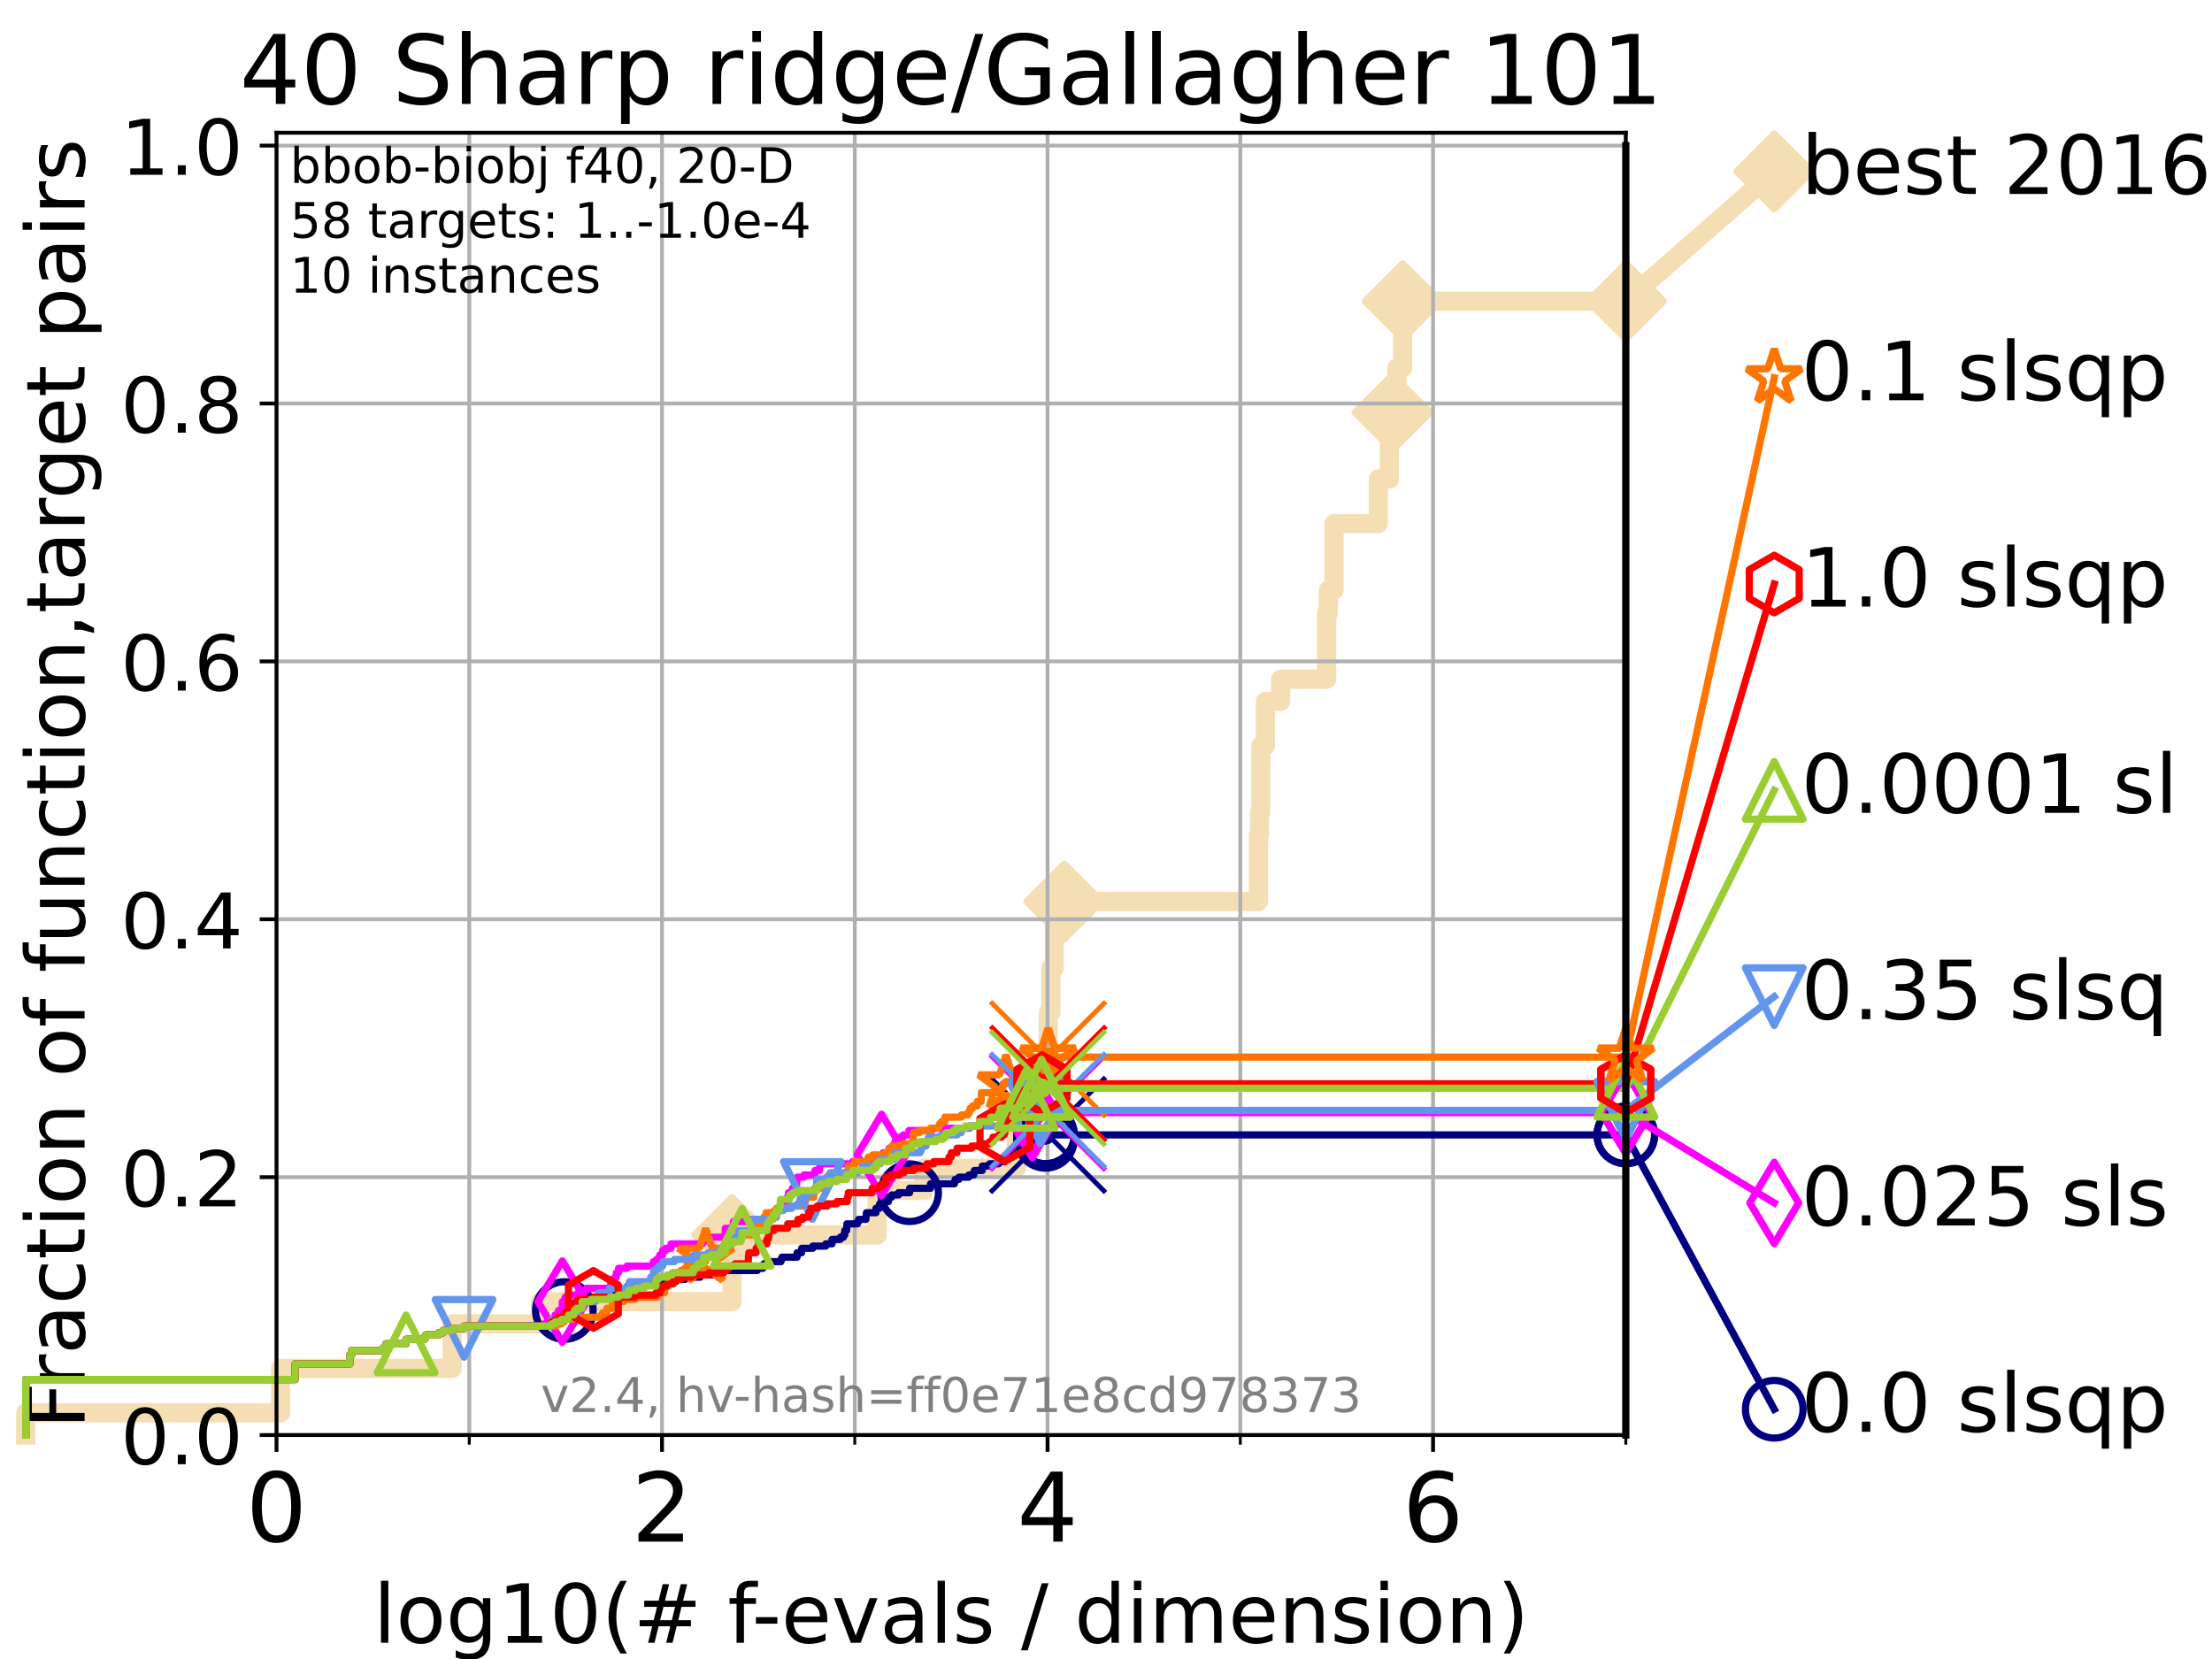 <?xml version="1.0" encoding="utf-8" standalone="no"?>
<!DOCTYPE svg PUBLIC "-//W3C//DTD SVG 1.1//EN"
  "http://www.w3.org/Graphics/SVG/1.1/DTD/svg11.dtd">
<!-- Created with matplotlib (https://matplotlib.org/) -->
<svg height="345.6pt" version="1.1" viewBox="0 0 460.8 345.6" width="460.8pt" xmlns="http://www.w3.org/2000/svg" xmlns:xlink="http://www.w3.org/1999/xlink">
 <defs>
  <style type="text/css">*{stroke-linecap:butt;stroke-linejoin:round;}</style>
 </defs>
 <g id="figure_1">
  <g id="patch_1">
   <path d="M 0 345.6 
L 460.8 345.6 
L 460.8 0 
L 0 0 
z
" style="fill:#ffffff;"/>
  </g>
  <g id="axes_1">
   <g id="patch_2">
    <path d="M 57.6 298.944 
L 338.688 298.944 
L 338.688 27.648 
L 57.6 27.648 
z
" style="fill:#ffffff;"/>
   </g>
   <g id="line2d_1">
    <path d="M 5.357 298.944 
L 5.357 294.313 
L 58.451 294.313 
L 58.451 285.05 
L 94.188 285.05 
L 94.188 275.788 
L 112.619 275.788 
L 112.619 271.157 
L 152.504 271.157 
L 152.504 257.263 
L 182.731 257.263 
L 182.731 248.001 
L 192.437 248.001 
L 192.437 243.37 
L 211.713 243.37 
L 211.713 234.107 
L 215.97 234.107 
L 215.97 220.214 
L 218.375 220.214 
L 218.375 210.951 
L 218.903 210.951 
L 218.903 201.689 
L 219.609 201.689 
L 219.609 192.426 
L 221.704 192.426 
L 221.704 187.795 
L 262.151 187.795 
L 262.151 173.901 
L 262.376 173.901 
L 262.376 169.27 
L 262.642 169.27 
L 262.642 155.377 
L 263.605 155.377 
L 263.605 146.114 
L 266.791 146.114 
L 266.791 141.483 
L 276.362 141.483 
L 276.362 127.589 
L 276.73 127.589 
L 276.73 122.958 
L 277.908 122.958 
L 277.908 109.065 
L 287.131 109.065 
L 287.131 99.802 
L 289.422 99.802 
L 289.422 90.54 
L 290.079 90.54 
L 290.079 85.909 
L 291.002 85.909 
L 291.002 76.646 
L 292.208 76.646 
L 292.208 62.753 
L 338.688 62.753 
" style="fill:none;stroke:#f5deb3;stroke-linecap:square;stroke-width:4;"/>
   </g>
   <g id="line2d_2">
    <defs>
     <path d="M 0 7.778 
L 7.778 0 
L 0 -7.778 
L -7.778 0 
z
" id="ma7d001d50a" style="stroke:#f5deb3;stroke-linejoin:miter;stroke-width:1.5;"/>
    </defs>
    <g>
     <use style="fill:#f5deb3;stroke:#f5deb3;stroke-linejoin:miter;stroke-width:1.5;" x="152.504" xlink:href="#ma7d001d50a" y="257.263"/>
     <use style="fill:#f5deb3;stroke:#f5deb3;stroke-linejoin:miter;stroke-width:1.5;" x="221.704" xlink:href="#ma7d001d50a" y="187.795"/>
     <use style="fill:#f5deb3;stroke:#f5deb3;stroke-linejoin:miter;stroke-width:1.5;" x="290.079" xlink:href="#ma7d001d50a" y="85.909"/>
     <use style="fill:#f5deb3;stroke:#f5deb3;stroke-linejoin:miter;stroke-width:1.5;" x="292.208" xlink:href="#ma7d001d50a" y="62.753"/>
     <use style="fill:#f5deb3;stroke:#f5deb3;stroke-linejoin:miter;stroke-width:1.5;" x="338.688" xlink:href="#ma7d001d50a" y="62.753"/>
    </g>
   </g>
   <g id="line2d_3">
    <path style="fill:none;stroke:#f5deb3;stroke-linecap:square;stroke-width:4;"/>
    <g/>
   </g>
   <g id="line2d_4">
    <path d="M 338.688 62.753 
L 369.608 35.706 
" style="fill:none;stroke:#f5deb3;stroke-linecap:square;stroke-width:4;"/>
    <g>
     <use style="fill:#f5deb3;stroke:#f5deb3;stroke-linejoin:miter;stroke-width:1.5;" x="338.688" xlink:href="#ma7d001d50a" y="62.753"/>
     <use style="fill:#f5deb3;stroke:#f5deb3;stroke-linejoin:miter;stroke-width:1.5;" x="369.608" xlink:href="#ma7d001d50a" y="35.706"/>
    </g>
   </g>
   <g id="matplotlib.axis_1">
    <g id="xtick_1">
     <g id="line2d_5">
      <path clip-path="url(#p9e21acabf6)" d="M 57.6 298.944 
L 57.6 27.648 
" style="fill:none;stroke:#b0b0b0;stroke-linecap:square;stroke-width:0.8;"/>
     </g>
     <g id="line2d_6">
      <defs>
       <path d="M 0 0 
L 0 3.5 
" id="m770d584c4d" style="stroke:#000000;stroke-width:0.8;"/>
      </defs>
      <g>
       <use style="stroke:#000000;stroke-width:0.8;" x="57.6" xlink:href="#m770d584c4d" y="298.944"/>
      </g>
     </g>
     <g id="text_1">
      <!-- 0 -->
      <g transform="translate(51.237 321.141)scale(0.2 -0.2)">
       <defs>
        <path d="M 31.781 66.406 
Q 24.172 66.406 20.328 58.906 
Q 16.5 51.422 16.5 36.375 
Q 16.5 21.391 20.328 13.891 
Q 24.172 6.391 31.781 6.391 
Q 39.453 6.391 43.281 13.891 
Q 47.125 21.391 47.125 36.375 
Q 47.125 51.422 43.281 58.906 
Q 39.453 66.406 31.781 66.406 
z
M 31.781 74.219 
Q 44.047 74.219 50.516 64.516 
Q 56.984 54.828 56.984 36.375 
Q 56.984 17.969 50.516 8.266 
Q 44.047 -1.422 31.781 -1.422 
Q 19.531 -1.422 13.062 8.266 
Q 6.594 17.969 6.594 36.375 
Q 6.594 54.828 13.062 64.516 
Q 19.531 74.219 31.781 74.219 
z
" id="DejaVuSans-48"/>
       </defs>
       <use xlink:href="#DejaVuSans-48"/>
      </g>
     </g>
    </g>
    <g id="xtick_2">
     <g id="line2d_7">
      <path clip-path="url(#p9e21acabf6)" d="M 137.911 298.944 
L 137.911 27.648 
" style="fill:none;stroke:#b0b0b0;stroke-linecap:square;stroke-width:0.8;"/>
     </g>
     <g id="line2d_8">
      <g>
       <use style="stroke:#000000;stroke-width:0.8;" x="137.911" xlink:href="#m770d584c4d" y="298.944"/>
      </g>
     </g>
     <g id="text_2">
      <!-- 2 -->
      <g transform="translate(131.548 321.141)scale(0.2 -0.2)">
       <defs>
        <path d="M 19.188 8.297 
L 53.609 8.297 
L 53.609 0 
L 7.328 0 
L 7.328 8.297 
Q 12.938 14.109 22.625 23.891 
Q 32.328 33.688 34.812 36.531 
Q 39.547 41.844 41.422 45.531 
Q 43.312 49.219 43.312 52.781 
Q 43.312 58.594 39.234 62.25 
Q 35.156 65.922 28.609 65.922 
Q 23.969 65.922 18.812 64.312 
Q 13.672 62.703 7.812 59.422 
L 7.812 69.391 
Q 13.766 71.781 18.938 73 
Q 24.125 74.219 28.422 74.219 
Q 39.75 74.219 46.484 68.547 
Q 53.219 62.891 53.219 53.422 
Q 53.219 48.922 51.531 44.891 
Q 49.859 40.875 45.406 35.406 
Q 44.188 33.984 37.641 27.219 
Q 31.109 20.453 19.188 8.297 
z
" id="DejaVuSans-50"/>
       </defs>
       <use xlink:href="#DejaVuSans-50"/>
      </g>
     </g>
    </g>
    <g id="xtick_3">
     <g id="line2d_9">
      <path clip-path="url(#p9e21acabf6)" d="M 218.222 298.944 
L 218.222 27.648 
" style="fill:none;stroke:#b0b0b0;stroke-linecap:square;stroke-width:0.8;"/>
     </g>
     <g id="line2d_10">
      <g>
       <use style="stroke:#000000;stroke-width:0.8;" x="218.222" xlink:href="#m770d584c4d" y="298.944"/>
      </g>
     </g>
     <g id="text_3">
      <!-- 4 -->
      <g transform="translate(211.859 321.141)scale(0.2 -0.2)">
       <defs>
        <path d="M 37.797 64.312 
L 12.891 25.391 
L 37.797 25.391 
z
M 35.203 72.906 
L 47.609 72.906 
L 47.609 25.391 
L 58.016 25.391 
L 58.016 17.188 
L 47.609 17.188 
L 47.609 0 
L 37.797 0 
L 37.797 17.188 
L 4.891 17.188 
L 4.891 26.703 
z
" id="DejaVuSans-52"/>
       </defs>
       <use xlink:href="#DejaVuSans-52"/>
      </g>
     </g>
    </g>
    <g id="xtick_4">
     <g id="line2d_11">
      <path clip-path="url(#p9e21acabf6)" d="M 298.533 298.944 
L 298.533 27.648 
" style="fill:none;stroke:#b0b0b0;stroke-linecap:square;stroke-width:0.8;"/>
     </g>
     <g id="line2d_12">
      <g>
       <use style="stroke:#000000;stroke-width:0.8;" x="298.533" xlink:href="#m770d584c4d" y="298.944"/>
      </g>
     </g>
     <g id="text_4">
      <!-- 6 -->
      <g transform="translate(292.17 321.141)scale(0.2 -0.2)">
       <defs>
        <path d="M 33.016 40.375 
Q 26.375 40.375 22.484 35.828 
Q 18.609 31.297 18.609 23.391 
Q 18.609 15.531 22.484 10.953 
Q 26.375 6.391 33.016 6.391 
Q 39.656 6.391 43.531 10.953 
Q 47.406 15.531 47.406 23.391 
Q 47.406 31.297 43.531 35.828 
Q 39.656 40.375 33.016 40.375 
z
M 52.594 71.297 
L 52.594 62.312 
Q 48.875 64.062 45.094 64.984 
Q 41.312 65.922 37.594 65.922 
Q 27.828 65.922 22.672 59.328 
Q 17.531 52.734 16.797 39.406 
Q 19.672 43.656 24.016 45.922 
Q 28.375 48.188 33.594 48.188 
Q 44.578 48.188 50.953 41.516 
Q 57.328 34.859 57.328 23.391 
Q 57.328 12.156 50.688 5.359 
Q 44.047 -1.422 33.016 -1.422 
Q 20.359 -1.422 13.672 8.266 
Q 6.984 17.969 6.984 36.375 
Q 6.984 53.656 15.188 63.938 
Q 23.391 74.219 37.203 74.219 
Q 40.922 74.219 44.703 73.484 
Q 48.484 72.75 52.594 71.297 
z
" id="DejaVuSans-54"/>
       </defs>
       <use xlink:href="#DejaVuSans-54"/>
      </g>
     </g>
    </g>
    <g id="xtick_5">
     <g id="line2d_13">
      <path clip-path="url(#p9e21acabf6)" d="M 97.755 298.944 
L 97.755 27.648 
" style="fill:none;stroke:#b0b0b0;stroke-linecap:square;stroke-width:0.8;"/>
     </g>
     <g id="line2d_14">
      <defs>
       <path d="M 0 0 
L 0 2 
" id="ma9147b8491" style="stroke:#000000;stroke-width:0.6;"/>
      </defs>
      <g>
       <use style="stroke:#000000;stroke-width:0.6;" x="97.755" xlink:href="#ma9147b8491" y="298.944"/>
      </g>
     </g>
    </g>
    <g id="xtick_6">
     <g id="line2d_15">
      <path clip-path="url(#p9e21acabf6)" d="M 178.066 298.944 
L 178.066 27.648 
" style="fill:none;stroke:#b0b0b0;stroke-linecap:square;stroke-width:0.8;"/>
     </g>
     <g id="line2d_16">
      <g>
       <use style="stroke:#000000;stroke-width:0.6;" x="178.066" xlink:href="#ma9147b8491" y="298.944"/>
      </g>
     </g>
    </g>
    <g id="xtick_7">
     <g id="line2d_17">
      <path clip-path="url(#p9e21acabf6)" d="M 258.377 298.944 
L 258.377 27.648 
" style="fill:none;stroke:#b0b0b0;stroke-linecap:square;stroke-width:0.8;"/>
     </g>
     <g id="line2d_18">
      <g>
       <use style="stroke:#000000;stroke-width:0.6;" x="258.377" xlink:href="#ma9147b8491" y="298.944"/>
      </g>
     </g>
    </g>
    <g id="xtick_8">
     <g id="line2d_19">
      <path clip-path="url(#p9e21acabf6)" d="M 338.688 298.944 
L 338.688 27.648 
" style="fill:none;stroke:#b0b0b0;stroke-linecap:square;stroke-width:0.8;"/>
     </g>
     <g id="line2d_20">
      <g>
       <use style="stroke:#000000;stroke-width:0.6;" x="338.688" xlink:href="#ma9147b8491" y="298.944"/>
      </g>
     </g>
    </g>
    <g id="text_5">
     <!-- log10(# f-evals / dimension) -->
     <g transform="translate(77.764 342.218)scale(0.17 -0.17)">
      <defs>
       <path d="M 9.422 75.984 
L 18.406 75.984 
L 18.406 0 
L 9.422 0 
z
" id="DejaVuSans-108"/>
       <path d="M 30.609 48.391 
Q 23.391 48.391 19.188 42.75 
Q 14.984 37.109 14.984 27.297 
Q 14.984 17.484 19.156 11.844 
Q 23.344 6.203 30.609 6.203 
Q 37.797 6.203 41.984 11.859 
Q 46.188 17.531 46.188 27.297 
Q 46.188 37.016 41.984 42.703 
Q 37.797 48.391 30.609 48.391 
z
M 30.609 56 
Q 42.328 56 49.016 48.375 
Q 55.719 40.766 55.719 27.297 
Q 55.719 13.875 49.016 6.219 
Q 42.328 -1.422 30.609 -1.422 
Q 18.844 -1.422 12.172 6.219 
Q 5.516 13.875 5.516 27.297 
Q 5.516 40.766 12.172 48.375 
Q 18.844 56 30.609 56 
z
" id="DejaVuSans-111"/>
       <path d="M 45.406 27.984 
Q 45.406 37.75 41.375 43.109 
Q 37.359 48.484 30.078 48.484 
Q 22.859 48.484 18.828 43.109 
Q 14.797 37.75 14.797 27.984 
Q 14.797 18.266 18.828 12.891 
Q 22.859 7.516 30.078 7.516 
Q 37.359 7.516 41.375 12.891 
Q 45.406 18.266 45.406 27.984 
z
M 54.391 6.781 
Q 54.391 -7.172 48.188 -13.984 
Q 42 -20.797 29.203 -20.797 
Q 24.469 -20.797 20.266 -20.094 
Q 16.062 -19.391 12.109 -17.922 
L 12.109 -9.188 
Q 16.062 -11.328 19.922 -12.344 
Q 23.781 -13.375 27.781 -13.375 
Q 36.625 -13.375 41.016 -8.766 
Q 45.406 -4.156 45.406 5.172 
L 45.406 9.625 
Q 42.625 4.781 38.281 2.391 
Q 33.938 0 27.875 0 
Q 17.828 0 11.672 7.656 
Q 5.516 15.328 5.516 27.984 
Q 5.516 40.672 11.672 48.328 
Q 17.828 56 27.875 56 
Q 33.938 56 38.281 53.609 
Q 42.625 51.219 45.406 46.391 
L 45.406 54.688 
L 54.391 54.688 
z
" id="DejaVuSans-103"/>
       <path d="M 12.406 8.297 
L 28.516 8.297 
L 28.516 63.922 
L 10.984 60.406 
L 10.984 69.391 
L 28.422 72.906 
L 38.281 72.906 
L 38.281 8.297 
L 54.391 8.297 
L 54.391 0 
L 12.406 0 
z
" id="DejaVuSans-49"/>
       <path d="M 31 75.875 
Q 24.469 64.656 21.281 53.656 
Q 18.109 42.672 18.109 31.391 
Q 18.109 20.125 21.312 9.062 
Q 24.516 -2 31 -13.188 
L 23.188 -13.188 
Q 15.875 -1.703 12.234 9.375 
Q 8.594 20.453 8.594 31.391 
Q 8.594 42.281 12.203 53.312 
Q 15.828 64.359 23.188 75.875 
z
" id="DejaVuSans-40"/>
       <path d="M 51.125 44 
L 36.922 44 
L 32.812 27.688 
L 47.125 27.688 
z
M 43.797 71.781 
L 38.719 51.516 
L 52.984 51.516 
L 58.109 71.781 
L 65.922 71.781 
L 60.891 51.516 
L 76.125 51.516 
L 76.125 44 
L 58.984 44 
L 54.984 27.688 
L 70.516 27.688 
L 70.516 20.219 
L 53.078 20.219 
L 48 0 
L 40.188 0 
L 45.219 20.219 
L 30.906 20.219 
L 25.875 0 
L 18.016 0 
L 23.094 20.219 
L 7.719 20.219 
L 7.719 27.688 
L 24.906 27.688 
L 29 44 
L 13.281 44 
L 13.281 51.516 
L 30.906 51.516 
L 35.891 71.781 
z
" id="DejaVuSans-35"/>
       <path id="DejaVuSans-32"/>
       <path d="M 37.109 75.984 
L 37.109 68.5 
L 28.516 68.5 
Q 23.688 68.5 21.797 66.547 
Q 19.922 64.594 19.922 59.516 
L 19.922 54.688 
L 34.719 54.688 
L 34.719 47.703 
L 19.922 47.703 
L 19.922 0 
L 10.891 0 
L 10.891 47.703 
L 2.297 47.703 
L 2.297 54.688 
L 10.891 54.688 
L 10.891 58.5 
Q 10.891 67.625 15.141 71.797 
Q 19.391 75.984 28.609 75.984 
z
" id="DejaVuSans-102"/>
       <path d="M 4.891 31.391 
L 31.203 31.391 
L 31.203 23.391 
L 4.891 23.391 
z
" id="DejaVuSans-45"/>
       <path d="M 56.203 29.594 
L 56.203 25.203 
L 14.891 25.203 
Q 15.484 15.922 20.484 11.062 
Q 25.484 6.203 34.422 6.203 
Q 39.594 6.203 44.453 7.469 
Q 49.312 8.734 54.109 11.281 
L 54.109 2.781 
Q 49.266 0.734 44.188 -0.344 
Q 39.109 -1.422 33.891 -1.422 
Q 20.797 -1.422 13.156 6.188 
Q 5.516 13.812 5.516 26.812 
Q 5.516 40.234 12.766 48.109 
Q 20.016 56 32.328 56 
Q 43.359 56 49.781 48.891 
Q 56.203 41.797 56.203 29.594 
z
M 47.219 32.234 
Q 47.125 39.594 43.094 43.984 
Q 39.062 48.391 32.422 48.391 
Q 24.906 48.391 20.391 44.141 
Q 15.875 39.891 15.188 32.172 
z
" id="DejaVuSans-101"/>
       <path d="M 2.984 54.688 
L 12.5 54.688 
L 29.594 8.797 
L 46.688 54.688 
L 56.203 54.688 
L 35.688 0 
L 23.484 0 
z
" id="DejaVuSans-118"/>
       <path d="M 34.281 27.484 
Q 23.391 27.484 19.188 25 
Q 14.984 22.516 14.984 16.5 
Q 14.984 11.719 18.141 8.906 
Q 21.297 6.109 26.703 6.109 
Q 34.188 6.109 38.703 11.406 
Q 43.219 16.703 43.219 25.484 
L 43.219 27.484 
z
M 52.203 31.203 
L 52.203 0 
L 43.219 0 
L 43.219 8.297 
Q 40.141 3.328 35.547 0.953 
Q 30.953 -1.422 24.312 -1.422 
Q 15.922 -1.422 10.953 3.297 
Q 6 8.016 6 15.922 
Q 6 25.141 12.172 29.828 
Q 18.359 34.516 30.609 34.516 
L 43.219 34.516 
L 43.219 35.406 
Q 43.219 41.609 39.141 45 
Q 35.062 48.391 27.688 48.391 
Q 23 48.391 18.547 47.266 
Q 14.109 46.141 10.016 43.891 
L 10.016 52.203 
Q 14.938 54.109 19.578 55.047 
Q 24.219 56 28.609 56 
Q 40.484 56 46.344 49.844 
Q 52.203 43.703 52.203 31.203 
z
" id="DejaVuSans-97"/>
       <path d="M 44.281 53.078 
L 44.281 44.578 
Q 40.484 46.531 36.375 47.5 
Q 32.281 48.484 27.875 48.484 
Q 21.188 48.484 17.844 46.438 
Q 14.5 44.391 14.5 40.281 
Q 14.5 37.156 16.891 35.375 
Q 19.281 33.594 26.516 31.984 
L 29.594 31.297 
Q 39.156 29.25 43.188 25.516 
Q 47.219 21.781 47.219 15.094 
Q 47.219 7.469 41.188 3.016 
Q 35.156 -1.422 24.609 -1.422 
Q 20.219 -1.422 15.453 -0.562 
Q 10.688 0.297 5.422 2 
L 5.422 11.281 
Q 10.406 8.688 15.234 7.391 
Q 20.062 6.109 24.812 6.109 
Q 31.156 6.109 34.562 8.281 
Q 37.984 10.453 37.984 14.406 
Q 37.984 18.062 35.516 20.016 
Q 33.062 21.969 24.703 23.781 
L 21.578 24.516 
Q 13.234 26.266 9.516 29.906 
Q 5.812 33.547 5.812 39.891 
Q 5.812 47.609 11.281 51.797 
Q 16.75 56 26.812 56 
Q 31.781 56 36.172 55.266 
Q 40.578 54.547 44.281 53.078 
z
" id="DejaVuSans-115"/>
       <path d="M 25.391 72.906 
L 33.688 72.906 
L 8.297 -9.281 
L 0 -9.281 
z
" id="DejaVuSans-47"/>
       <path d="M 45.406 46.391 
L 45.406 75.984 
L 54.391 75.984 
L 54.391 0 
L 45.406 0 
L 45.406 8.203 
Q 42.578 3.328 38.25 0.953 
Q 33.938 -1.422 27.875 -1.422 
Q 17.969 -1.422 11.734 6.484 
Q 5.516 14.406 5.516 27.297 
Q 5.516 40.188 11.734 48.094 
Q 17.969 56 27.875 56 
Q 33.938 56 38.25 53.625 
Q 42.578 51.266 45.406 46.391 
z
M 14.797 27.297 
Q 14.797 17.391 18.875 11.75 
Q 22.953 6.109 30.078 6.109 
Q 37.203 6.109 41.297 11.75 
Q 45.406 17.391 45.406 27.297 
Q 45.406 37.203 41.297 42.844 
Q 37.203 48.484 30.078 48.484 
Q 22.953 48.484 18.875 42.844 
Q 14.797 37.203 14.797 27.297 
z
" id="DejaVuSans-100"/>
       <path d="M 9.422 54.688 
L 18.406 54.688 
L 18.406 0 
L 9.422 0 
z
M 9.422 75.984 
L 18.406 75.984 
L 18.406 64.594 
L 9.422 64.594 
z
" id="DejaVuSans-105"/>
       <path d="M 52 44.188 
Q 55.375 50.25 60.062 53.125 
Q 64.75 56 71.094 56 
Q 79.641 56 84.281 50.016 
Q 88.922 44.047 88.922 33.016 
L 88.922 0 
L 79.891 0 
L 79.891 32.719 
Q 79.891 40.578 77.094 44.375 
Q 74.312 48.188 68.609 48.188 
Q 61.625 48.188 57.562 43.547 
Q 53.516 38.922 53.516 30.906 
L 53.516 0 
L 44.484 0 
L 44.484 32.719 
Q 44.484 40.625 41.703 44.406 
Q 38.922 48.188 33.109 48.188 
Q 26.219 48.188 22.156 43.531 
Q 18.109 38.875 18.109 30.906 
L 18.109 0 
L 9.078 0 
L 9.078 54.688 
L 18.109 54.688 
L 18.109 46.188 
Q 21.188 51.219 25.484 53.609 
Q 29.781 56 35.688 56 
Q 41.656 56 45.828 52.969 
Q 50 49.953 52 44.188 
z
" id="DejaVuSans-109"/>
       <path d="M 54.891 33.016 
L 54.891 0 
L 45.906 0 
L 45.906 32.719 
Q 45.906 40.484 42.875 44.328 
Q 39.844 48.188 33.797 48.188 
Q 26.516 48.188 22.312 43.547 
Q 18.109 38.922 18.109 30.906 
L 18.109 0 
L 9.078 0 
L 9.078 54.688 
L 18.109 54.688 
L 18.109 46.188 
Q 21.344 51.125 25.703 53.562 
Q 30.078 56 35.797 56 
Q 45.219 56 50.047 50.172 
Q 54.891 44.344 54.891 33.016 
z
" id="DejaVuSans-110"/>
       <path d="M 8.016 75.875 
L 15.828 75.875 
Q 23.141 64.359 26.781 53.312 
Q 30.422 42.281 30.422 31.391 
Q 30.422 20.453 26.781 9.375 
Q 23.141 -1.703 15.828 -13.188 
L 8.016 -13.188 
Q 14.5 -2 17.703 9.062 
Q 20.906 20.125 20.906 31.391 
Q 20.906 42.672 17.703 53.656 
Q 14.5 64.656 8.016 75.875 
z
" id="DejaVuSans-41"/>
      </defs>
      <use xlink:href="#DejaVuSans-108"/>
      <use x="27.783" xlink:href="#DejaVuSans-111"/>
      <use x="88.965" xlink:href="#DejaVuSans-103"/>
      <use x="152.441" xlink:href="#DejaVuSans-49"/>
      <use x="216.064" xlink:href="#DejaVuSans-48"/>
      <use x="279.688" xlink:href="#DejaVuSans-40"/>
      <use x="318.701" xlink:href="#DejaVuSans-35"/>
      <use x="402.49" xlink:href="#DejaVuSans-32"/>
      <use x="434.277" xlink:href="#DejaVuSans-102"/>
      <use x="463.982" xlink:href="#DejaVuSans-45"/>
      <use x="500.066" xlink:href="#DejaVuSans-101"/>
      <use x="561.59" xlink:href="#DejaVuSans-118"/>
      <use x="620.77" xlink:href="#DejaVuSans-97"/>
      <use x="682.049" xlink:href="#DejaVuSans-108"/>
      <use x="709.832" xlink:href="#DejaVuSans-115"/>
      <use x="761.932" xlink:href="#DejaVuSans-32"/>
      <use x="793.719" xlink:href="#DejaVuSans-47"/>
      <use x="827.41" xlink:href="#DejaVuSans-32"/>
      <use x="859.197" xlink:href="#DejaVuSans-100"/>
      <use x="922.674" xlink:href="#DejaVuSans-105"/>
      <use x="950.457" xlink:href="#DejaVuSans-109"/>
      <use x="1047.869" xlink:href="#DejaVuSans-101"/>
      <use x="1109.393" xlink:href="#DejaVuSans-110"/>
      <use x="1172.771" xlink:href="#DejaVuSans-115"/>
      <use x="1224.871" xlink:href="#DejaVuSans-105"/>
      <use x="1252.654" xlink:href="#DejaVuSans-111"/>
      <use x="1313.836" xlink:href="#DejaVuSans-110"/>
      <use x="1377.215" xlink:href="#DejaVuSans-41"/>
     </g>
    </g>
   </g>
   <g id="matplotlib.axis_2">
    <g id="ytick_1">
     <g id="line2d_21">
      <path clip-path="url(#p9e21acabf6)" d="M 57.6 298.944 
L 338.688 298.944 
" style="fill:none;stroke:#b0b0b0;stroke-linecap:square;stroke-width:0.8;"/>
     </g>
     <g id="line2d_22">
      <defs>
       <path d="M 0 0 
L -3.5 0 
" id="me9d01d66ad" style="stroke:#000000;stroke-width:0.8;"/>
      </defs>
      <g>
       <use style="stroke:#000000;stroke-width:0.8;" x="57.6" xlink:href="#me9d01d66ad" y="298.944"/>
      </g>
     </g>
     <g id="text_6">
      <!-- 0.0 -->
      <g transform="translate(25.155 305.023)scale(0.16 -0.16)">
       <defs>
        <path d="M 10.688 12.406 
L 21 12.406 
L 21 0 
L 10.688 0 
z
" id="DejaVuSans-46"/>
       </defs>
       <use xlink:href="#DejaVuSans-48"/>
       <use x="63.623" xlink:href="#DejaVuSans-46"/>
       <use x="95.41" xlink:href="#DejaVuSans-48"/>
      </g>
     </g>
    </g>
    <g id="ytick_2">
     <g id="line2d_23">
      <path clip-path="url(#p9e21acabf6)" d="M 57.6 245.222 
L 338.688 245.222 
" style="fill:none;stroke:#b0b0b0;stroke-linecap:square;stroke-width:0.8;"/>
     </g>
     <g id="line2d_24">
      <g>
       <use style="stroke:#000000;stroke-width:0.8;" x="57.6" xlink:href="#me9d01d66ad" y="245.222"/>
      </g>
     </g>
     <g id="text_7">
      <!-- 0.2 -->
      <g transform="translate(25.155 251.301)scale(0.16 -0.16)">
       <use xlink:href="#DejaVuSans-48"/>
       <use x="63.623" xlink:href="#DejaVuSans-46"/>
       <use x="95.41" xlink:href="#DejaVuSans-50"/>
      </g>
     </g>
    </g>
    <g id="ytick_3">
     <g id="line2d_25">
      <path clip-path="url(#p9e21acabf6)" d="M 57.6 191.5 
L 338.688 191.5 
" style="fill:none;stroke:#b0b0b0;stroke-linecap:square;stroke-width:0.8;"/>
     </g>
     <g id="line2d_26">
      <g>
       <use style="stroke:#000000;stroke-width:0.8;" x="57.6" xlink:href="#me9d01d66ad" y="191.5"/>
      </g>
     </g>
     <g id="text_8">
      <!-- 0.4 -->
      <g transform="translate(25.155 197.579)scale(0.16 -0.16)">
       <use xlink:href="#DejaVuSans-48"/>
       <use x="63.623" xlink:href="#DejaVuSans-46"/>
       <use x="95.41" xlink:href="#DejaVuSans-52"/>
      </g>
     </g>
    </g>
    <g id="ytick_4">
     <g id="line2d_27">
      <path clip-path="url(#p9e21acabf6)" d="M 57.6 137.778 
L 338.688 137.778 
" style="fill:none;stroke:#b0b0b0;stroke-linecap:square;stroke-width:0.8;"/>
     </g>
     <g id="line2d_28">
      <g>
       <use style="stroke:#000000;stroke-width:0.8;" x="57.6" xlink:href="#me9d01d66ad" y="137.778"/>
      </g>
     </g>
     <g id="text_9">
      <!-- 0.6 -->
      <g transform="translate(25.155 143.857)scale(0.16 -0.16)">
       <use xlink:href="#DejaVuSans-48"/>
       <use x="63.623" xlink:href="#DejaVuSans-46"/>
       <use x="95.41" xlink:href="#DejaVuSans-54"/>
      </g>
     </g>
    </g>
    <g id="ytick_5">
     <g id="line2d_29">
      <path clip-path="url(#p9e21acabf6)" d="M 57.6 84.056 
L 338.688 84.056 
" style="fill:none;stroke:#b0b0b0;stroke-linecap:square;stroke-width:0.8;"/>
     </g>
     <g id="line2d_30">
      <g>
       <use style="stroke:#000000;stroke-width:0.8;" x="57.6" xlink:href="#me9d01d66ad" y="84.056"/>
      </g>
     </g>
     <g id="text_10">
      <!-- 0.8 -->
      <g transform="translate(25.155 90.135)scale(0.16 -0.16)">
       <defs>
        <path d="M 31.781 34.625 
Q 24.75 34.625 20.719 30.859 
Q 16.703 27.094 16.703 20.516 
Q 16.703 13.922 20.719 10.156 
Q 24.75 6.391 31.781 6.391 
Q 38.812 6.391 42.859 10.172 
Q 46.922 13.969 46.922 20.516 
Q 46.922 27.094 42.891 30.859 
Q 38.875 34.625 31.781 34.625 
z
M 21.922 38.812 
Q 15.578 40.375 12.031 44.719 
Q 8.5 49.078 8.5 55.328 
Q 8.5 64.062 14.719 69.141 
Q 20.953 74.219 31.781 74.219 
Q 42.672 74.219 48.875 69.141 
Q 55.078 64.062 55.078 55.328 
Q 55.078 49.078 51.531 44.719 
Q 48 40.375 41.703 38.812 
Q 48.828 37.156 52.797 32.312 
Q 56.781 27.484 56.781 20.516 
Q 56.781 9.906 50.312 4.234 
Q 43.844 -1.422 31.781 -1.422 
Q 19.734 -1.422 13.25 4.234 
Q 6.781 9.906 6.781 20.516 
Q 6.781 27.484 10.781 32.312 
Q 14.797 37.156 21.922 38.812 
z
M 18.312 54.391 
Q 18.312 48.734 21.844 45.562 
Q 25.391 42.391 31.781 42.391 
Q 38.141 42.391 41.719 45.562 
Q 45.312 48.734 45.312 54.391 
Q 45.312 60.062 41.719 63.234 
Q 38.141 66.406 31.781 66.406 
Q 25.391 66.406 21.844 63.234 
Q 18.312 60.062 18.312 54.391 
z
" id="DejaVuSans-56"/>
       </defs>
       <use xlink:href="#DejaVuSans-48"/>
       <use x="63.623" xlink:href="#DejaVuSans-46"/>
       <use x="95.41" xlink:href="#DejaVuSans-56"/>
      </g>
     </g>
    </g>
    <g id="ytick_6">
     <g id="line2d_31">
      <path clip-path="url(#p9e21acabf6)" d="M 57.6 30.334 
L 338.688 30.334 
" style="fill:none;stroke:#b0b0b0;stroke-linecap:square;stroke-width:0.8;"/>
     </g>
     <g id="line2d_32">
      <g>
       <use style="stroke:#000000;stroke-width:0.8;" x="57.6" xlink:href="#me9d01d66ad" y="30.334"/>
      </g>
     </g>
     <g id="text_11">
      <!-- 1.0 -->
      <g transform="translate(25.155 36.413)scale(0.16 -0.16)">
       <use xlink:href="#DejaVuSans-49"/>
       <use x="63.623" xlink:href="#DejaVuSans-46"/>
       <use x="95.41" xlink:href="#DejaVuSans-48"/>
      </g>
     </g>
    </g>
    <g id="text_12">
     <!-- Fraction of function,target pairs -->
     <g transform="translate(17.62 297.681)rotate(-90)scale(0.17 -0.17)">
      <defs>
       <path d="M 9.812 72.906 
L 51.703 72.906 
L 51.703 64.594 
L 19.672 64.594 
L 19.672 43.109 
L 48.578 43.109 
L 48.578 34.812 
L 19.672 34.812 
L 19.672 0 
L 9.812 0 
z
" id="DejaVuSans-70"/>
       <path d="M 41.109 46.297 
Q 39.594 47.172 37.812 47.578 
Q 36.031 48 33.891 48 
Q 26.266 48 22.188 43.047 
Q 18.109 38.094 18.109 28.812 
L 18.109 0 
L 9.078 0 
L 9.078 54.688 
L 18.109 54.688 
L 18.109 46.188 
Q 20.953 51.172 25.484 53.578 
Q 30.031 56 36.531 56 
Q 37.453 56 38.578 55.875 
Q 39.703 55.766 41.062 55.516 
z
" id="DejaVuSans-114"/>
       <path d="M 48.781 52.594 
L 48.781 44.188 
Q 44.969 46.297 41.141 47.344 
Q 37.312 48.391 33.406 48.391 
Q 24.656 48.391 19.812 42.844 
Q 14.984 37.312 14.984 27.297 
Q 14.984 17.281 19.812 11.734 
Q 24.656 6.203 33.406 6.203 
Q 37.312 6.203 41.141 7.25 
Q 44.969 8.297 48.781 10.406 
L 48.781 2.094 
Q 45.016 0.344 40.984 -0.531 
Q 36.969 -1.422 32.422 -1.422 
Q 20.062 -1.422 12.781 6.344 
Q 5.516 14.109 5.516 27.297 
Q 5.516 40.672 12.859 48.328 
Q 20.219 56 33.016 56 
Q 37.156 56 41.109 55.141 
Q 45.062 54.297 48.781 52.594 
z
" id="DejaVuSans-99"/>
       <path d="M 18.312 70.219 
L 18.312 54.688 
L 36.812 54.688 
L 36.812 47.703 
L 18.312 47.703 
L 18.312 18.016 
Q 18.312 11.328 20.141 9.422 
Q 21.969 7.516 27.594 7.516 
L 36.812 7.516 
L 36.812 0 
L 27.594 0 
Q 17.188 0 13.234 3.875 
Q 9.281 7.766 9.281 18.016 
L 9.281 47.703 
L 2.688 47.703 
L 2.688 54.688 
L 9.281 54.688 
L 9.281 70.219 
z
" id="DejaVuSans-116"/>
       <path d="M 8.5 21.578 
L 8.5 54.688 
L 17.484 54.688 
L 17.484 21.922 
Q 17.484 14.156 20.5 10.266 
Q 23.531 6.391 29.594 6.391 
Q 36.859 6.391 41.078 11.031 
Q 45.312 15.672 45.312 23.688 
L 45.312 54.688 
L 54.297 54.688 
L 54.297 0 
L 45.312 0 
L 45.312 8.406 
Q 42.047 3.422 37.719 1 
Q 33.406 -1.422 27.688 -1.422 
Q 18.266 -1.422 13.375 4.438 
Q 8.5 10.297 8.5 21.578 
z
M 31.109 56 
z
" id="DejaVuSans-117"/>
       <path d="M 11.719 12.406 
L 22.016 12.406 
L 22.016 4 
L 14.016 -11.625 
L 7.719 -11.625 
L 11.719 4 
z
" id="DejaVuSans-44"/>
       <path d="M 18.109 8.203 
L 18.109 -20.797 
L 9.078 -20.797 
L 9.078 54.688 
L 18.109 54.688 
L 18.109 46.391 
Q 20.953 51.266 25.266 53.625 
Q 29.594 56 35.594 56 
Q 45.562 56 51.781 48.094 
Q 58.016 40.188 58.016 27.297 
Q 58.016 14.406 51.781 6.484 
Q 45.562 -1.422 35.594 -1.422 
Q 29.594 -1.422 25.266 0.953 
Q 20.953 3.328 18.109 8.203 
z
M 48.688 27.297 
Q 48.688 37.203 44.609 42.844 
Q 40.531 48.484 33.406 48.484 
Q 26.266 48.484 22.188 42.844 
Q 18.109 37.203 18.109 27.297 
Q 18.109 17.391 22.188 11.75 
Q 26.266 6.109 33.406 6.109 
Q 40.531 6.109 44.609 11.75 
Q 48.688 17.391 48.688 27.297 
z
" id="DejaVuSans-112"/>
      </defs>
      <use xlink:href="#DejaVuSans-70"/>
      <use x="50.27" xlink:href="#DejaVuSans-114"/>
      <use x="91.383" xlink:href="#DejaVuSans-97"/>
      <use x="152.662" xlink:href="#DejaVuSans-99"/>
      <use x="207.643" xlink:href="#DejaVuSans-116"/>
      <use x="246.852" xlink:href="#DejaVuSans-105"/>
      <use x="274.635" xlink:href="#DejaVuSans-111"/>
      <use x="335.816" xlink:href="#DejaVuSans-110"/>
      <use x="399.195" xlink:href="#DejaVuSans-32"/>
      <use x="430.982" xlink:href="#DejaVuSans-111"/>
      <use x="492.164" xlink:href="#DejaVuSans-102"/>
      <use x="527.369" xlink:href="#DejaVuSans-32"/>
      <use x="559.156" xlink:href="#DejaVuSans-102"/>
      <use x="594.361" xlink:href="#DejaVuSans-117"/>
      <use x="657.74" xlink:href="#DejaVuSans-110"/>
      <use x="721.119" xlink:href="#DejaVuSans-99"/>
      <use x="776.1" xlink:href="#DejaVuSans-116"/>
      <use x="815.309" xlink:href="#DejaVuSans-105"/>
      <use x="843.092" xlink:href="#DejaVuSans-111"/>
      <use x="904.273" xlink:href="#DejaVuSans-110"/>
      <use x="967.652" xlink:href="#DejaVuSans-44"/>
      <use x="999.439" xlink:href="#DejaVuSans-116"/>
      <use x="1038.648" xlink:href="#DejaVuSans-97"/>
      <use x="1099.928" xlink:href="#DejaVuSans-114"/>
      <use x="1139.291" xlink:href="#DejaVuSans-103"/>
      <use x="1202.768" xlink:href="#DejaVuSans-101"/>
      <use x="1264.291" xlink:href="#DejaVuSans-116"/>
      <use x="1303.5" xlink:href="#DejaVuSans-32"/>
      <use x="1335.287" xlink:href="#DejaVuSans-112"/>
      <use x="1398.764" xlink:href="#DejaVuSans-97"/>
      <use x="1460.043" xlink:href="#DejaVuSans-105"/>
      <use x="1487.826" xlink:href="#DejaVuSans-114"/>
      <use x="1528.939" xlink:href="#DejaVuSans-115"/>
     </g>
    </g>
   </g>
   <g id="line2d_33">
    <defs>
     <path d="M 0 1.5 
C 0.398 1.5 0.779 1.342 1.061 1.061 
C 1.342 0.779 1.5 0.398 1.5 0 
C 1.5 -0.398 1.342 -0.779 1.061 -1.061 
C 0.779 -1.342 0.398 -1.5 0 -1.5 
C -0.398 -1.5 -0.779 -1.342 -1.061 -1.061 
C -1.342 -0.779 -1.5 -0.398 -1.5 0 
C -1.5 0.398 -1.342 0.779 -1.061 1.061 
C -0.779 1.342 -0.398 1.5 0 1.5 
z
" id="m15d9e84488" style="stroke:#f5deb3;"/>
    </defs>
    <g>
     <use style="fill:#f5deb3;stroke:#f5deb3;" x="292.208" xlink:href="#m15d9e84488" y="62.753"/>
     <use style="fill:#f5deb3;stroke:#f5deb3;" x="292.208" xlink:href="#m15d9e84488" y="62.753"/>
    </g>
   </g>
   <g id="line2d_34">
    <defs>
     <path d="M 0 1.5 
C 0.398 1.5 0.779 1.342 1.061 1.061 
C 1.342 0.779 1.5 0.398 1.5 0 
C 1.5 -0.398 1.342 -0.779 1.061 -1.061 
C 0.779 -1.342 0.398 -1.5 0 -1.5 
C -0.398 -1.5 -0.779 -1.342 -1.061 -1.061 
C -1.342 -0.779 -1.5 -0.398 -1.5 0 
C -1.5 0.398 -1.342 0.779 -1.061 1.061 
C -0.779 1.342 -0.398 1.5 0 1.5 
z
" id="m8689579c0d" style="stroke:#000080;"/>
    </defs>
    <g>
     <use style="fill:#000080;stroke:#000080;" x="217.789" xlink:href="#m8689579c0d" y="236.423"/>
     <use style="fill:#000080;stroke:#000080;" x="217.789" xlink:href="#m8689579c0d" y="236.423"/>
    </g>
   </g>
   <g id="line2d_35">
    <path d="M 5.357 298.944 
L 5.357 287.366 
L 61.491 287.366 
L 61.491 284.124 
L 72.868 284.124 
L 72.868 282.272 
L 73.227 282.272 
L 73.227 281.345 
L 79.695 281.345 
L 79.695 280.882 
L 80.179 280.882 
L 80.179 280.419 
L 80.416 280.419 
L 80.416 279.956 
L 84.588 279.956 
L 84.588 279.03 
L 88.405 279.03 
L 88.405 278.567 
L 88.701 278.567 
L 88.701 278.104 
L 91.41 278.104 
L 91.41 277.64 
L 92.267 277.64 
L 92.267 277.177 
L 94.295 277.177 
L 94.295 276.714 
L 96.676 276.714 
L 96.676 276.251 
L 115.618 276.251 
L 115.618 275.788 
L 116.233 275.788 
L 116.233 274.862 
L 116.353 274.862 
L 116.353 273.472 
L 116.914 273.472 
L 116.914 273.009 
L 117.57 273.009 
L 117.57 272.546 
L 117.682 272.546 
L 117.682 272.083 
L 118.417 272.083 
L 118.417 271.62 
L 119.997 271.62 
L 119.997 271.157 
L 121.624 271.157 
L 121.624 270.231 
L 127.342 270.231 
L 127.342 269.767 
L 128.426 269.767 
L 128.426 269.304 
L 129.205 269.304 
L 129.205 268.841 
L 129.546 268.841 
L 129.546 268.378 
L 130.731 268.378 
L 130.731 267.915 
L 132.789 267.915 
L 132.789 267.452 
L 139.164 267.452 
L 139.164 266.989 
L 140.76 266.989 
L 140.76 266.526 
L 142.713 266.526 
L 142.713 266.062 
L 145.866 266.062 
L 145.866 265.599 
L 148.507 265.599 
L 148.507 264.673 
L 157.771 264.673 
L 157.771 264.21 
L 158.94 264.21 
L 158.94 263.747 
L 159.124 263.747 
L 159.124 263.284 
L 159.711 263.284 
L 159.711 262.821 
L 162.687 262.821 
L 162.687 262.357 
L 162.89 262.357 
L 162.89 261.894 
L 166.05 261.894 
L 166.05 260.968 
L 166.996 260.968 
L 166.996 260.042 
L 169.321 260.042 
L 169.321 259.579 
L 172.026 259.579 
L 172.026 259.116 
L 173.326 259.116 
L 173.326 258.189 
L 175.038 258.189 
L 175.038 257.726 
L 175.714 257.726 
L 175.714 257.263 
L 175.979 257.263 
L 175.979 256.337 
L 176.364 256.337 
L 176.429 254.948 
L 178.638 254.948 
L 178.638 254.484 
L 178.869 254.484 
L 178.869 254.021 
L 180.385 254.021 
L 180.485 252.632 
L 182.481 252.632 
L 182.481 251.706 
L 183.242 251.706 
L 183.242 250.779 
L 183.613 250.779 
L 183.613 250.316 
L 185.088 250.316 
L 185.113 249.39 
L 185.748 249.39 
L 185.748 248.927 
L 187.176 248.927 
L 187.176 248.464 
L 189.49 248.464 
L 189.49 247.538 
L 193.844 247.538 
L 193.844 246.611 
L 198.822 246.611 
L 198.822 246.148 
L 198.985 246.148 
L 198.985 245.685 
L 199.761 245.685 
L 199.761 245.222 
L 201.831 245.222 
L 201.831 244.759 
L 202.849 244.759 
L 202.849 244.296 
L 202.973 244.296 
L 202.973 243.833 
L 204.631 243.833 
L 204.631 242.906 
L 206.14 242.906 
L 206.14 242.443 
L 208.035 242.443 
L 208.035 241.98 
L 209.336 241.98 
L 209.336 241.054 
L 210.686 241.054 
L 210.686 240.128 
L 212.076 240.128 
L 212.076 239.201 
L 214.73 239.201 
L 214.73 238.738 
L 215.158 238.738 
L 215.158 237.812 
L 215.402 237.812 
L 215.402 237.349 
L 217.789 237.349 
L 217.789 236.423 
L 338.688 236.423 
L 338.688 236.423 
" style="fill:none;stroke:#000080;stroke-linecap:square;stroke-width:1.5;"/>
   </g>
   <g id="line2d_36">
    <defs>
     <path d="M 0 6 
C 1.591 6 3.117 5.368 4.243 4.243 
C 5.368 3.117 6 1.591 6 0 
C 6 -1.591 5.368 -3.117 4.243 -4.243 
C 3.117 -5.368 1.591 -6 0 -6 
C -1.591 -6 -3.117 -5.368 -4.243 -4.243 
C -5.368 -3.117 -6 -1.591 -6 0 
C -6 1.591 -5.368 3.117 -4.243 4.243 
C -3.117 5.368 -1.591 6 0 6 
z
" id="mfe8666ef70" style="stroke:#000080;stroke-width:1.5;"/>
    </defs>
    <g>
     <use style="fill-opacity:0;stroke:#000080;stroke-width:1.5;" x="117.57" xlink:href="#mfe8666ef70" y="273.009"/>
     <use style="fill-opacity:0;stroke:#000080;stroke-width:1.5;" x="189.49" xlink:href="#mfe8666ef70" y="248.464"/>
     <use style="fill-opacity:0;stroke:#000080;stroke-width:1.5;" x="217.789" xlink:href="#mfe8666ef70" y="237.349"/>
     <use style="fill-opacity:0;stroke:#000080;stroke-width:1.5;" x="217.789" xlink:href="#mfe8666ef70" y="236.423"/>
     <use style="fill-opacity:0;stroke:#000080;stroke-width:1.5;" x="217.789" xlink:href="#mfe8666ef70" y="236.423"/>
     <use style="fill-opacity:0;stroke:#000080;stroke-width:1.5;" x="338.688" xlink:href="#mfe8666ef70" y="236.423"/>
    </g>
   </g>
   <g id="line2d_37">
    <path style="fill:none;stroke:#000080;stroke-linecap:square;stroke-width:1.5;"/>
    <g/>
   </g>
   <g id="line2d_38">
    <path clip-path="url(#p9e21acabf6)" d="M 218.305 236.423 
" style="fill:none;stroke:#000080;stroke-linecap:square;stroke-width:1.5;"/>
    <defs>
     <path d="M -12 12 
L 12 -12 
M -12 -12 
L 12 12 
" id="m0e5b5d51bf" style="stroke:#000080;"/>
    </defs>
    <g clip-path="url(#p9e21acabf6)">
     <use style="fill:#000080;stroke:#000080;" x="218.305" xlink:href="#m0e5b5d51bf" y="236.423"/>
    </g>
   </g>
   <g id="line2d_39">
    <defs>
     <path d="M 0 1.5 
C 0.398 1.5 0.779 1.342 1.061 1.061 
C 1.342 0.779 1.5 0.398 1.5 0 
C 1.5 -0.398 1.342 -0.779 1.061 -1.061 
C 0.779 -1.342 0.398 -1.5 0 -1.5 
C -0.398 -1.5 -0.779 -1.342 -1.061 -1.061 
C -1.342 -0.779 -1.5 -0.398 -1.5 0 
C -1.5 0.398 -1.342 0.779 -1.061 1.061 
C -0.779 1.342 -0.398 1.5 0 1.5 
z
" id="m0dbf69969b" style="stroke:#ff00ff;"/>
    </defs>
    <g>
     <use style="fill:#ff00ff;stroke:#ff00ff;" x="215.063" xlink:href="#m0dbf69969b" y="231.792"/>
     <use style="fill:#ff00ff;stroke:#ff00ff;" x="215.063" xlink:href="#m0dbf69969b" y="231.792"/>
    </g>
   </g>
   <g id="line2d_40">
    <path d="M 5.357 298.944 
L 5.357 287.366 
L 61.491 287.366 
L 61.491 284.124 
L 72.868 284.124 
L 72.868 282.272 
L 73.227 282.272 
L 73.227 281.345 
L 79.695 281.345 
L 79.695 280.882 
L 80.179 280.882 
L 80.179 280.419 
L 80.416 280.419 
L 80.416 279.956 
L 84.588 279.956 
L 84.588 279.03 
L 88.405 279.03 
L 88.405 278.567 
L 88.701 278.567 
L 88.701 278.104 
L 91.41 278.104 
L 91.41 277.64 
L 92.267 277.64 
L 92.267 277.177 
L 94.295 277.177 
L 94.295 276.714 
L 96.676 276.714 
L 96.676 276.251 
L 113.311 276.251 
L 113.311 275.788 
L 114.046 275.788 
L 114.046 275.325 
L 114.915 275.325 
L 114.915 274.862 
L 115.586 274.862 
L 115.618 273.935 
L 116.293 273.935 
L 116.353 273.009 
L 116.972 273.009 
L 116.972 272.546 
L 117.117 272.546 
L 117.145 271.157 
L 117.626 271.157 
L 117.626 270.694 
L 117.738 270.694 
L 117.738 270.231 
L 118.283 270.231 
L 118.283 269.767 
L 120.572 269.767 
L 120.572 268.841 
L 122.191 268.841 
L 122.191 268.378 
L 127.068 268.378 
L 127.068 267.915 
L 127.246 267.915 
L 127.246 266.526 
L 128.093 266.526 
L 128.093 266.062 
L 128.381 266.062 
L 128.396 265.136 
L 128.798 265.136 
L 128.856 264.21 
L 130.612 264.21 
L 130.612 263.747 
L 135.937 263.747 
L 135.937 263.284 
L 136.141 263.284 
L 136.141 262.821 
L 136.785 262.821 
L 136.785 262.357 
L 137.253 262.357 
L 137.253 261.894 
L 137.46 261.894 
L 137.46 261.431 
L 138.024 261.431 
L 138.024 260.505 
L 138.678 260.505 
L 138.678 260.042 
L 139.786 260.042 
L 139.786 259.116 
L 146.319 259.116 
L 146.319 258.653 
L 146.76 258.653 
L 146.76 258.189 
L 147.041 258.189 
L 147.041 257.726 
L 151.044 257.726 
L 151.089 255.874 
L 152.58 255.874 
L 152.58 255.411 
L 152.778 255.411 
L 152.778 254.484 
L 155.77 254.484 
L 155.77 254.021 
L 159.142 254.021 
L 159.142 253.558 
L 161.69 253.558 
L 161.69 252.632 
L 161.986 252.632 
L 161.986 251.706 
L 162.917 251.706 
L 162.917 251.243 
L 163.968 251.243 
L 164.001 249.39 
L 164.241 249.39 
L 164.268 248.464 
L 165.056 248.464 
L 165.056 247.538 
L 165.617 247.538 
L 165.617 247.075 
L 165.938 247.075 
L 166.034 245.685 
L 166.098 245.685 
L 166.098 245.222 
L 167.5 245.222 
L 167.5 244.759 
L 169.735 244.759 
L 169.777 243.833 
L 170.751 243.833 
L 170.819 242.443 
L 177.586 242.443 
L 177.586 241.98 
L 181.598 241.98 
L 181.598 241.517 
L 182.875 241.517 
L 182.875 241.054 
L 183.654 241.054 
L 183.654 240.591 
L 183.982 240.591 
L 183.982 240.128 
L 185.222 240.128 
L 185.222 239.201 
L 186.219 239.201 
L 186.219 238.275 
L 186.595 238.275 
L 186.595 237.349 
L 187.391 237.349 
L 187.391 236.886 
L 188.182 236.886 
L 188.182 236.423 
L 189.35 236.423 
L 189.35 235.496 
L 194.077 235.496 
L 194.077 235.033 
L 201.955 235.033 
L 201.955 234.57 
L 204.266 234.57 
L 204.266 233.644 
L 204.799 233.644 
L 204.799 232.718 
L 215.063 232.718 
L 215.063 231.792 
L 338.688 231.792 
L 338.688 231.792 
" style="fill:none;stroke:#ff00ff;stroke-linecap:square;stroke-width:1.5;"/>
   </g>
   <g id="line2d_41">
    <defs>
     <path d="M 0 8.485 
L 5.091 0 
L 0 -8.485 
L -5.091 0 
z
" id="m641a005822" style="stroke:#ff00ff;stroke-linejoin:miter;stroke-width:1.5;"/>
    </defs>
    <g>
     <use style="fill-opacity:0;stroke:#ff00ff;stroke-linejoin:miter;stroke-width:1.5;" x="117.145" xlink:href="#m641a005822" y="271.157"/>
     <use style="fill-opacity:0;stroke:#ff00ff;stroke-linejoin:miter;stroke-width:1.5;" x="183.654" xlink:href="#m641a005822" y="240.591"/>
     <use style="fill-opacity:0;stroke:#ff00ff;stroke-linejoin:miter;stroke-width:1.5;" x="215.063" xlink:href="#m641a005822" y="232.718"/>
     <use style="fill-opacity:0;stroke:#ff00ff;stroke-linejoin:miter;stroke-width:1.5;" x="215.063" xlink:href="#m641a005822" y="231.792"/>
     <use style="fill-opacity:0;stroke:#ff00ff;stroke-linejoin:miter;stroke-width:1.5;" x="215.063" xlink:href="#m641a005822" y="231.792"/>
     <use style="fill-opacity:0;stroke:#ff00ff;stroke-linejoin:miter;stroke-width:1.5;" x="338.688" xlink:href="#m641a005822" y="231.792"/>
    </g>
   </g>
   <g id="line2d_42">
    <path style="fill:none;stroke:#ff00ff;stroke-linecap:square;stroke-width:1.5;"/>
    <g/>
   </g>
   <g id="line2d_43">
    <path clip-path="url(#p9e21acabf6)" d="M 218.298 231.792 
" style="fill:none;stroke:#ff00ff;stroke-linecap:square;stroke-width:1.5;"/>
    <defs>
     <path d="M -12 12 
L 12 -12 
M -12 -12 
L 12 12 
" id="m6783067f92" style="stroke:#ff00ff;"/>
    </defs>
    <g clip-path="url(#p9e21acabf6)">
     <use style="fill:#ff00ff;stroke:#ff00ff;" x="218.298" xlink:href="#m6783067f92" y="231.792"/>
    </g>
   </g>
   <g id="line2d_44">
    <defs>
     <path d="M 0 1.5 
C 0.398 1.5 0.779 1.342 1.061 1.061 
C 1.342 0.779 1.5 0.398 1.5 0 
C 1.5 -0.398 1.342 -0.779 1.061 -1.061 
C 0.779 -1.342 0.398 -1.5 0 -1.5 
C -0.398 -1.5 -0.779 -1.342 -1.061 -1.061 
C -1.342 -0.779 -1.5 -0.398 -1.5 0 
C -1.5 0.398 -1.342 0.779 -1.061 1.061 
C -0.779 1.342 -0.398 1.5 0 1.5 
z
" id="m5848b2914c" style="stroke:#ff7500;"/>
    </defs>
    <g>
     <use style="fill:#ff7500;stroke:#ff7500;" x="218.354" xlink:href="#m5848b2914c" y="220.214"/>
     <use style="fill:#ff7500;stroke:#ff7500;" x="218.354" xlink:href="#m5848b2914c" y="220.214"/>
    </g>
   </g>
   <g id="line2d_45">
    <path d="M 5.357 298.944 
L 5.357 287.366 
L 61.491 287.366 
L 61.491 284.124 
L 72.868 284.124 
L 72.868 282.272 
L 73.227 282.272 
L 73.227 281.345 
L 79.695 281.345 
L 79.695 280.882 
L 80.179 280.882 
L 80.179 280.419 
L 80.416 280.419 
L 80.416 279.956 
L 84.588 279.956 
L 84.588 279.03 
L 88.405 279.03 
L 88.405 278.567 
L 88.701 278.567 
L 88.701 278.104 
L 91.41 278.104 
L 91.41 277.64 
L 92.267 277.64 
L 92.267 277.177 
L 94.295 277.177 
L 94.295 276.714 
L 96.676 276.714 
L 96.676 276.251 
L 115.897 276.251 
L 115.897 275.788 
L 116.914 275.788 
L 116.914 275.325 
L 117.542 275.325 
L 117.542 274.862 
L 119.377 274.862 
L 119.377 274.399 
L 125.183 274.399 
L 125.183 273.935 
L 125.524 273.935 
L 125.524 273.472 
L 126.423 273.472 
L 126.423 272.546 
L 127.564 272.546 
L 127.564 271.62 
L 128.739 271.62 
L 128.739 271.157 
L 129.936 271.157 
L 129.936 270.694 
L 132.315 270.694 
L 132.315 270.231 
L 136.915 270.231 
L 136.915 269.767 
L 137.326 269.767 
L 137.326 269.304 
L 138.443 269.304 
L 138.452 268.378 
L 138.653 268.378 
L 138.653 267.915 
L 139.261 267.915 
L 139.334 266.989 
L 140.303 266.989 
L 140.31 265.136 
L 141.837 265.136 
L 141.837 264.673 
L 142.633 264.673 
L 142.633 264.21 
L 143.106 264.21 
L 143.164 263.284 
L 145.705 263.284 
L 145.705 262.821 
L 147.015 262.821 
L 147.015 261.894 
L 150.194 261.894 
L 150.194 261.431 
L 150.712 261.431 
L 150.712 260.505 
L 151.187 260.505 
L 151.187 260.042 
L 151.74 260.042 
L 151.74 259.579 
L 152.092 259.579 
L 152.092 258.653 
L 152.729 258.653 
L 152.729 258.189 
L 153.595 258.189 
L 153.595 257.263 
L 157.483 257.263 
L 157.483 256.8 
L 157.678 256.8 
L 157.678 255.874 
L 157.921 255.874 
L 157.921 254.948 
L 159.181 254.948 
L 159.183 253.558 
L 159.58 253.558 
L 159.58 252.632 
L 161.307 252.632 
L 161.307 252.169 
L 161.768 252.169 
L 161.768 251.706 
L 164.923 251.706 
L 164.923 251.243 
L 167.388 251.243 
L 167.388 250.316 
L 167.798 250.316 
L 167.798 249.39 
L 169.532 249.39 
L 169.532 248.464 
L 169.707 248.464 
L 169.707 247.538 
L 171.112 247.538 
L 171.2 246.148 
L 171.231 246.148 
L 171.231 245.685 
L 172.196 245.685 
L 172.196 245.222 
L 173.284 245.222 
L 173.284 244.759 
L 176.529 244.759 
L 176.529 243.833 
L 176.726 243.833 
L 176.726 242.906 
L 178.069 242.906 
L 178.069 241.98 
L 180.774 241.98 
L 180.842 241.054 
L 181.772 241.054 
L 181.772 240.591 
L 184.42 240.591 
L 184.42 240.128 
L 185.134 240.128 
L 185.134 239.665 
L 185.428 239.665 
L 185.428 239.201 
L 185.794 239.201 
L 185.794 238.738 
L 187.853 238.738 
L 187.853 238.275 
L 190.046 238.275 
L 190.046 237.812 
L 190.245 237.812 
L 190.283 235.96 
L 191.517 235.96 
L 191.517 235.496 
L 193.842 235.496 
L 193.842 235.033 
L 195.559 235.033 
L 195.559 234.57 
L 195.714 234.57 
L 195.714 234.107 
L 196.118 234.107 
L 196.118 233.644 
L 196.825 233.644 
L 196.825 232.718 
L 200.279 232.718 
L 200.279 232.255 
L 201.64 232.255 
L 201.64 231.792 
L 201.951 231.792 
L 201.951 231.328 
L 202.118 231.328 
L 202.118 230.865 
L 202.57 230.865 
L 202.57 230.402 
L 203.549 230.402 
L 203.549 229.476 
L 204.396 229.476 
L 204.421 227.623 
L 208.475 227.623 
L 208.475 226.697 
L 208.928 226.697 
L 208.928 225.771 
L 209.561 225.771 
L 209.561 225.308 
L 211.625 225.308 
L 211.625 224.845 
L 211.997 224.845 
L 212.015 223.455 
L 212.714 223.455 
L 212.714 222.992 
L 215.523 222.992 
L 215.523 222.529 
L 217.94 222.529 
L 217.94 221.603 
L 218.331 221.603 
L 218.354 220.214 
L 338.688 220.214 
L 338.688 220.214 
" style="fill:none;stroke:#ff7500;stroke-linecap:square;stroke-width:1.5;"/>
   </g>
   <g id="line2d_46">
    <defs>
     <path d="M 0 -6 
L -1.347 -1.854 
L -5.706 -1.854 
L -2.18 0.708 
L -3.527 4.854 
L -0 2.292 
L 3.527 4.854 
L 2.18 0.708 
L 5.706 -1.854 
L 1.347 -1.854 
z
" id="m44e89527e7" style="stroke:#ff7500;stroke-linejoin:bevel;stroke-width:1.5;"/>
    </defs>
    <g>
     <use style="fill-opacity:0;stroke:#ff7500;stroke-linejoin:bevel;stroke-width:1.5;" x="147.015" xlink:href="#m44e89527e7" y="261.894"/>
     <use style="fill-opacity:0;stroke:#ff7500;stroke-linejoin:bevel;stroke-width:1.5;" x="209.561" xlink:href="#m44e89527e7" y="225.771"/>
     <use style="fill-opacity:0;stroke:#ff7500;stroke-linejoin:bevel;stroke-width:1.5;" x="218.354" xlink:href="#m44e89527e7" y="220.214"/>
     <use style="fill-opacity:0;stroke:#ff7500;stroke-linejoin:bevel;stroke-width:1.5;" x="218.354" xlink:href="#m44e89527e7" y="220.214"/>
     <use style="fill-opacity:0;stroke:#ff7500;stroke-linejoin:bevel;stroke-width:1.5;" x="338.688" xlink:href="#m44e89527e7" y="220.214"/>
    </g>
   </g>
   <g id="line2d_47">
    <path style="fill:none;stroke:#ff7500;stroke-linecap:square;stroke-width:1.5;"/>
    <g/>
   </g>
   <g id="line2d_48">
    <path clip-path="url(#p9e21acabf6)" d="M 218.34 220.677 
" style="fill:none;stroke:#ff7500;stroke-linecap:square;stroke-width:1.5;"/>
    <defs>
     <path d="M -12 12 
L 12 -12 
M -12 -12 
L 12 12 
" id="m78799aace7" style="stroke:#ff7500;"/>
    </defs>
    <g clip-path="url(#p9e21acabf6)">
     <use style="fill:#ff7500;stroke:#ff7500;" x="218.34" xlink:href="#m78799aace7" y="220.677"/>
    </g>
   </g>
   <g id="line2d_49">
    <defs>
     <path d="M 0 1.5 
C 0.398 1.5 0.779 1.342 1.061 1.061 
C 1.342 0.779 1.5 0.398 1.5 0 
C 1.5 -0.398 1.342 -0.779 1.061 -1.061 
C 0.779 -1.342 0.398 -1.5 0 -1.5 
C -0.398 -1.5 -0.779 -1.342 -1.061 -1.061 
C -1.342 -0.779 -1.5 -0.398 -1.5 0 
C -1.5 0.398 -1.342 0.779 -1.061 1.061 
C -0.779 1.342 -0.398 1.5 0 1.5 
z
" id="m6c4be04f27" style="stroke:#6495ed;"/>
    </defs>
    <g>
     <use style="fill:#6495ed;stroke:#6495ed;" x="216.739" xlink:href="#m6c4be04f27" y="231.328"/>
     <use style="fill:#6495ed;stroke:#6495ed;" x="216.739" xlink:href="#m6c4be04f27" y="231.328"/>
    </g>
   </g>
   <g id="line2d_50">
    <path d="M 5.357 298.944 
L 5.357 287.366 
L 61.491 287.366 
L 61.491 284.124 
L 72.868 284.124 
L 72.868 282.272 
L 73.227 282.272 
L 73.227 281.345 
L 79.695 281.345 
L 79.695 280.882 
L 80.179 280.882 
L 80.179 280.419 
L 80.416 280.419 
L 80.416 279.956 
L 84.588 279.956 
L 84.588 279.03 
L 88.405 279.03 
L 88.405 278.567 
L 88.701 278.567 
L 88.701 278.104 
L 91.41 278.104 
L 91.41 277.64 
L 92.267 277.64 
L 92.267 277.177 
L 94.295 277.177 
L 94.295 276.714 
L 96.676 276.714 
L 96.676 276.251 
L 114.882 276.251 
L 114.882 274.862 
L 117.001 274.862 
L 117.001 274.399 
L 117.514 274.399 
L 117.514 273.935 
L 120.045 273.935 
L 120.094 273.009 
L 120.642 273.009 
L 120.642 272.546 
L 121.174 272.546 
L 121.174 271.62 
L 121.69 271.62 
L 121.69 271.157 
L 124.082 271.157 
L 124.082 270.694 
L 124.501 270.694 
L 124.501 269.767 
L 124.744 269.767 
L 124.744 269.304 
L 126.937 269.304 
L 126.937 268.378 
L 130.888 268.378 
L 130.888 267.915 
L 131.121 267.915 
L 131.121 266.989 
L 135.562 266.989 
L 135.562 266.062 
L 136.131 266.062 
L 136.131 264.673 
L 136.795 264.673 
L 136.795 264.21 
L 137.217 264.21 
L 137.217 263.747 
L 138.033 263.747 
L 138.119 262.821 
L 140.484 262.821 
L 140.484 262.357 
L 144.582 262.357 
L 144.582 261.431 
L 147.52 261.431 
L 147.52 260.968 
L 150.103 260.968 
L 150.103 260.042 
L 151.036 260.042 
L 151.036 259.579 
L 151.228 259.579 
L 151.228 259.116 
L 151.377 259.116 
L 151.377 258.653 
L 153.171 258.653 
L 153.171 257.726 
L 153.591 257.726 
L 153.591 257.263 
L 153.911 257.263 
L 153.911 256.337 
L 156.542 256.337 
L 156.584 254.484 
L 156.685 254.484 
L 156.685 254.021 
L 160.8 254.021 
L 160.8 253.558 
L 161.761 253.558 
L 161.761 252.632 
L 162.004 252.632 
L 162.004 252.169 
L 163.208 252.169 
L 163.208 251.706 
L 164.801 251.706 
L 164.801 251.243 
L 166.135 251.243 
L 166.135 250.779 
L 166.55 250.779 
L 166.656 249.853 
L 166.876 249.853 
L 166.876 249.39 
L 168.09 249.39 
L 168.09 248.464 
L 169.227 248.464 
L 169.227 248.001 
L 170.067 248.001 
L 170.131 245.685 
L 172.678 245.685 
L 172.678 244.759 
L 172.921 244.759 
L 172.921 244.296 
L 178.716 244.296 
L 178.716 243.833 
L 179.734 243.833 
L 179.734 242.906 
L 182.332 242.906 
L 182.332 242.443 
L 183.387 242.443 
L 183.387 241.517 
L 186.353 241.517 
L 186.411 240.128 
L 191.676 240.128 
L 191.676 239.665 
L 191.925 239.665 
L 191.955 238.738 
L 192.914 238.738 
L 192.914 237.812 
L 193.402 237.812 
L 193.402 236.886 
L 196.12 236.886 
L 196.12 236.423 
L 199.409 236.423 
L 199.409 235.96 
L 200.23 235.96 
L 200.23 235.033 
L 202.045 235.033 
L 202.045 234.57 
L 210.321 234.57 
L 210.321 234.107 
L 212.164 234.107 
L 212.186 233.181 
L 212.289 233.181 
L 212.289 232.255 
L 216.739 232.255 
L 216.739 231.328 
L 338.688 231.328 
L 338.688 231.328 
" style="fill:none;stroke:#6495ed;stroke-linecap:square;stroke-width:1.5;"/>
   </g>
   <g id="line2d_51">
    <defs>
     <path d="M -0 6 
L 6 -6 
L -6 -6 
z
" id="m439244b524" style="stroke:#6495ed;stroke-linejoin:miter;stroke-width:1.5;"/>
    </defs>
    <g>
     <use style="fill-opacity:0;stroke:#6495ed;stroke-linejoin:miter;stroke-width:1.5;" x="96.676" xlink:href="#m439244b524" y="276.714"/>
     <use style="fill-opacity:0;stroke:#6495ed;stroke-linejoin:miter;stroke-width:1.5;" x="169.227" xlink:href="#m439244b524" y="248.001"/>
     <use style="fill-opacity:0;stroke:#6495ed;stroke-linejoin:miter;stroke-width:1.5;" x="216.739" xlink:href="#m439244b524" y="232.255"/>
     <use style="fill-opacity:0;stroke:#6495ed;stroke-linejoin:miter;stroke-width:1.5;" x="216.739" xlink:href="#m439244b524" y="231.328"/>
     <use style="fill-opacity:0;stroke:#6495ed;stroke-linejoin:miter;stroke-width:1.5;" x="216.739" xlink:href="#m439244b524" y="231.328"/>
     <use style="fill-opacity:0;stroke:#6495ed;stroke-linejoin:miter;stroke-width:1.5;" x="338.688" xlink:href="#m439244b524" y="231.328"/>
    </g>
   </g>
   <g id="line2d_52">
    <path style="fill:none;stroke:#6495ed;stroke-linecap:square;stroke-width:1.5;"/>
    <g/>
   </g>
   <g id="line2d_53">
    <path clip-path="url(#p9e21acabf6)" d="M 218.322 231.328 
" style="fill:none;stroke:#6495ed;stroke-linecap:square;stroke-width:1.5;"/>
    <defs>
     <path d="M -12 12 
L 12 -12 
M -12 -12 
L 12 12 
" id="m347bb2b3e4" style="stroke:#6495ed;"/>
    </defs>
    <g clip-path="url(#p9e21acabf6)">
     <use style="fill:#6495ed;stroke:#6495ed;" x="218.322" xlink:href="#m347bb2b3e4" y="231.328"/>
    </g>
   </g>
   <g id="line2d_54">
    <defs>
     <path d="M 0 1.5 
C 0.398 1.5 0.779 1.342 1.061 1.061 
C 1.342 0.779 1.5 0.398 1.5 0 
C 1.5 -0.398 1.342 -0.779 1.061 -1.061 
C 0.779 -1.342 0.398 -1.5 0 -1.5 
C -0.398 -1.5 -0.779 -1.342 -1.061 -1.061 
C -1.342 -0.779 -1.5 -0.398 -1.5 0 
C -1.5 0.398 -1.342 0.779 -1.061 1.061 
C -0.779 1.342 -0.398 1.5 0 1.5 
z
" id="me2096bcb86" style="stroke:#ff0000;"/>
    </defs>
    <g>
     <use style="fill:#ff0000;stroke:#ff0000;" x="217.071" xlink:href="#me2096bcb86" y="225.771"/>
     <use style="fill:#ff0000;stroke:#ff0000;" x="217.071" xlink:href="#me2096bcb86" y="225.771"/>
    </g>
   </g>
   <g id="line2d_55">
    <path d="M 5.357 298.944 
L 5.357 287.366 
L 61.491 287.366 
L 61.491 284.124 
L 72.868 284.124 
L 72.868 282.272 
L 73.227 282.272 
L 73.227 281.345 
L 79.695 281.345 
L 79.695 280.882 
L 80.179 280.882 
L 80.179 280.419 
L 80.416 280.419 
L 80.416 279.956 
L 84.588 279.956 
L 84.588 279.03 
L 88.405 279.03 
L 88.405 278.567 
L 88.701 278.567 
L 88.701 278.104 
L 91.41 278.104 
L 91.41 277.64 
L 92.267 277.64 
L 92.267 277.177 
L 94.295 277.177 
L 94.295 276.714 
L 96.676 276.714 
L 96.676 276.251 
L 114.882 276.251 
L 114.882 275.325 
L 115.649 275.325 
L 115.649 274.862 
L 116.293 274.862 
L 116.293 274.399 
L 117.598 274.399 
L 117.654 273.472 
L 118.917 273.472 
L 118.943 272.546 
L 119.603 272.546 
L 119.603 271.62 
L 120.118 271.62 
L 120.118 271.157 
L 120.548 271.157 
L 120.548 270.694 
L 123.613 270.694 
L 123.613 270.231 
L 132.206 270.231 
L 132.206 269.767 
L 136.645 269.767 
L 136.645 269.304 
L 137.532 269.304 
L 137.532 268.378 
L 137.946 268.378 
L 137.946 267.915 
L 138.927 267.915 
L 138.927 267.452 
L 140.257 267.452 
L 140.257 266.526 
L 141.802 266.526 
L 141.802 266.062 
L 144.051 266.062 
L 144.051 265.599 
L 147.66 265.599 
L 147.66 265.136 
L 150.775 265.136 
L 150.775 264.673 
L 151.321 264.673 
L 151.321 264.21 
L 151.878 264.21 
L 151.878 263.747 
L 153.102 263.747 
L 153.102 263.284 
L 155.864 263.284 
L 155.938 261.431 
L 156.009 261.431 
L 156.009 260.968 
L 157.515 260.968 
L 157.515 260.042 
L 157.979 260.042 
L 157.979 259.116 
L 159.748 259.116 
L 159.748 258.189 
L 160.033 258.189 
L 160.033 257.726 
L 160.145 257.726 
L 160.198 256.337 
L 161.238 256.337 
L 161.238 255.874 
L 164.048 255.874 
L 164.094 254.948 
L 166.224 254.948 
L 166.224 254.021 
L 167.214 254.021 
L 167.214 253.558 
L 168.481 253.558 
L 168.481 252.632 
L 168.884 252.632 
L 168.884 251.706 
L 170.208 251.706 
L 170.208 251.243 
L 172.316 251.243 
L 172.316 250.779 
L 174.334 250.779 
L 174.334 250.316 
L 176.515 250.316 
L 176.515 249.39 
L 176.711 249.39 
L 176.711 248.464 
L 181.703 248.464 
L 181.703 247.538 
L 182.957 247.538 
L 182.957 247.075 
L 183.774 247.075 
L 183.774 246.611 
L 184.478 246.611 
L 184.517 245.222 
L 185.539 245.222 
L 185.539 244.759 
L 187.45 244.759 
L 187.45 244.296 
L 188.336 244.296 
L 188.336 243.833 
L 190.329 243.833 
L 190.329 243.37 
L 193.099 243.37 
L 193.099 242.443 
L 194.535 242.443 
L 194.535 241.98 
L 197.675 241.98 
L 197.675 241.054 
L 198.16 241.054 
L 198.16 240.128 
L 199.359 240.128 
L 199.377 239.201 
L 202.427 239.201 
L 202.427 238.738 
L 204.806 238.738 
L 204.806 238.275 
L 206.184 238.275 
L 206.184 237.812 
L 206.851 237.812 
L 206.851 236.886 
L 208.665 236.886 
L 208.665 236.423 
L 209.192 236.423 
L 209.192 235.96 
L 209.343 235.96 
L 209.343 235.033 
L 209.988 235.033 
L 210.004 232.255 
L 210.121 232.255 
L 210.121 231.328 
L 210.472 231.328 
L 210.472 230.402 
L 211.821 230.402 
L 211.821 229.476 
L 212.26 229.476 
L 212.26 229.013 
L 213.052 229.013 
L 213.141 227.16 
L 214.75 227.16 
L 214.75 226.697 
L 215.598 226.697 
L 215.598 226.234 
L 217.071 226.234 
L 217.071 225.771 
L 338.688 225.771 
L 338.688 225.771 
" style="fill:none;stroke:#ff0000;stroke-linecap:square;stroke-width:1.5;"/>
   </g>
   <g id="line2d_56">
    <defs>
     <path d="M 0 -6 
L -5.196 -3 
L -5.196 3 
L -0 6 
L 5.196 3 
L 5.196 -3 
z
" id="m53952ce7ab" style="stroke:#ff0000;stroke-linejoin:miter;stroke-width:1.5;"/>
    </defs>
    <g>
     <use style="fill-opacity:0;stroke:#ff0000;stroke-linejoin:miter;stroke-width:1.5;" x="123.613" xlink:href="#m53952ce7ab" y="270.694"/>
     <use style="fill-opacity:0;stroke:#ff0000;stroke-linejoin:miter;stroke-width:1.5;" x="209.343" xlink:href="#m53952ce7ab" y="235.96"/>
     <use style="fill-opacity:0;stroke:#ff0000;stroke-linejoin:miter;stroke-width:1.5;" x="217.071" xlink:href="#m53952ce7ab" y="225.771"/>
     <use style="fill-opacity:0;stroke:#ff0000;stroke-linejoin:miter;stroke-width:1.5;" x="217.071" xlink:href="#m53952ce7ab" y="225.771"/>
     <use style="fill-opacity:0;stroke:#ff0000;stroke-linejoin:miter;stroke-width:1.5;" x="338.688" xlink:href="#m53952ce7ab" y="225.771"/>
    </g>
   </g>
   <g id="line2d_57">
    <path style="fill:none;stroke:#ff0000;stroke-linecap:square;stroke-width:1.5;"/>
    <g/>
   </g>
   <g id="line2d_58">
    <path clip-path="url(#p9e21acabf6)" d="M 218.375 225.771 
" style="fill:none;stroke:#ff0000;stroke-linecap:square;stroke-width:1.5;"/>
    <defs>
     <path d="M -12 12 
L 12 -12 
M -12 -12 
L 12 12 
" id="m069a3f9fad" style="stroke:#ff0000;"/>
    </defs>
    <g clip-path="url(#p9e21acabf6)">
     <use style="fill:#ff0000;stroke:#ff0000;" x="218.375" xlink:href="#m069a3f9fad" y="225.771"/>
    </g>
   </g>
   <g id="line2d_59">
    <defs>
     <path d="M 0 1.5 
C 0.398 1.5 0.779 1.342 1.061 1.061 
C 1.342 0.779 1.5 0.398 1.5 0 
C 1.5 -0.398 1.342 -0.779 1.061 -1.061 
C 0.779 -1.342 0.398 -1.5 0 -1.5 
C -0.398 -1.5 -0.779 -1.342 -1.061 -1.061 
C -1.342 -0.779 -1.5 -0.398 -1.5 0 
C -1.5 0.398 -1.342 0.779 -1.061 1.061 
C -0.779 1.342 -0.398 1.5 0 1.5 
z
" id="m7cbf691965" style="stroke:#9acd32;"/>
    </defs>
    <g>
     <use style="fill:#9acd32;stroke:#9acd32;" x="216.979" xlink:href="#m7cbf691965" y="226.697"/>
     <use style="fill:#9acd32;stroke:#9acd32;" x="216.979" xlink:href="#m7cbf691965" y="226.697"/>
    </g>
   </g>
   <g id="line2d_60">
    <path d="M 5.357 298.944 
L 5.357 287.366 
L 61.491 287.366 
L 61.491 284.124 
L 72.868 284.124 
L 72.868 282.272 
L 73.227 282.272 
L 73.227 281.345 
L 79.695 281.345 
L 79.695 280.882 
L 80.179 280.882 
L 80.179 280.419 
L 80.416 280.419 
L 80.416 279.956 
L 84.588 279.956 
L 84.588 279.03 
L 88.405 279.03 
L 88.405 278.567 
L 88.701 278.567 
L 88.701 278.104 
L 91.41 278.104 
L 91.41 277.64 
L 92.267 277.64 
L 92.267 277.177 
L 94.295 277.177 
L 94.295 276.714 
L 96.676 276.714 
L 96.676 276.251 
L 114.882 276.251 
L 114.882 275.788 
L 115.68 275.788 
L 115.68 275.325 
L 116.943 275.325 
L 116.943 274.862 
L 118.283 274.862 
L 118.283 274.399 
L 118.444 274.399 
L 118.444 273.935 
L 119.528 273.935 
L 119.628 273.009 
L 120.094 273.009 
L 120.094 272.546 
L 121.265 272.546 
L 121.265 271.157 
L 123.132 271.157 
L 123.132 270.694 
L 127.052 270.694 
L 127.052 270.231 
L 128.812 270.231 
L 128.812 269.767 
L 130.94 269.767 
L 130.94 268.841 
L 132.351 268.841 
L 132.351 268.378 
L 134.204 268.378 
L 134.204 267.915 
L 136.655 267.915 
L 136.664 266.526 
L 137.153 266.526 
L 137.153 266.062 
L 139.034 266.062 
L 139.034 265.599 
L 140.042 265.599 
L 140.042 265.136 
L 144.445 265.136 
L 144.445 264.21 
L 145.028 264.21 
L 145.028 263.747 
L 145.407 263.747 
L 145.407 263.284 
L 146.437 263.284 
L 146.437 262.821 
L 146.596 262.821 
L 146.596 261.894 
L 148.055 261.894 
L 148.055 261.431 
L 150.267 261.431 
L 150.267 260.968 
L 151.064 260.968 
L 151.064 260.042 
L 151.389 260.042 
L 151.389 259.579 
L 151.697 259.579 
L 151.697 259.116 
L 152.576 259.116 
L 152.576 258.653 
L 154.335 258.653 
L 154.335 258.189 
L 154.534 258.189 
L 154.581 256.8 
L 156.75 256.8 
L 156.75 256.337 
L 159.768 256.337 
L 159.791 254.948 
L 160.181 254.948 
L 160.181 254.484 
L 160.406 254.484 
L 160.406 254.021 
L 161.089 254.021 
L 161.089 253.095 
L 161.654 253.095 
L 161.654 252.169 
L 162.325 252.169 
L 162.325 251.243 
L 162.53 251.243 
L 162.573 249.853 
L 164.507 249.853 
L 164.507 248.927 
L 165.144 248.927 
L 165.144 248.464 
L 166.238 248.464 
L 166.238 248.001 
L 170.245 248.001 
L 170.245 247.075 
L 170.975 247.075 
L 170.975 246.611 
L 172.537 246.611 
L 172.537 246.148 
L 174.322 246.148 
L 174.322 245.685 
L 176.361 245.685 
L 176.361 244.759 
L 177.645 244.759 
L 177.645 243.833 
L 181.785 243.833 
L 181.785 243.37 
L 182.504 243.37 
L 182.519 242.443 
L 183.01 242.443 
L 183.01 241.98 
L 185.422 241.98 
L 185.422 241.517 
L 185.702 241.517 
L 185.702 241.054 
L 186.954 241.054 
L 186.954 240.591 
L 188.615 240.591 
L 188.683 239.201 
L 190.051 239.201 
L 190.051 238.275 
L 191.635 238.275 
L 191.635 237.812 
L 194.961 237.812 
L 194.961 237.349 
L 196.419 237.349 
L 196.419 236.886 
L 197.076 236.886 
L 197.076 235.96 
L 198.606 235.96 
L 198.606 235.496 
L 199.134 235.496 
L 199.134 235.033 
L 201.119 235.033 
L 201.119 234.57 
L 204.041 234.57 
L 204.041 233.644 
L 206.352 233.644 
L 206.352 232.718 
L 208.096 232.718 
L 208.096 231.792 
L 208.364 231.792 
L 208.364 230.865 
L 212.404 230.865 
L 212.404 229.939 
L 213.38 229.939 
L 213.38 229.476 
L 213.761 229.476 
L 213.761 229.013 
L 214.797 229.013 
L 214.797 228.087 
L 215.442 228.087 
L 215.442 227.16 
L 216.979 227.16 
L 216.979 226.697 
L 338.688 226.697 
L 338.688 226.697 
" style="fill:none;stroke:#9acd32;stroke-linecap:square;stroke-width:1.5;"/>
   </g>
   <g id="line2d_61">
    <defs>
     <path d="M 0 -6 
L -6 6 
L 6 6 
z
" id="mf9542edc35" style="stroke:#9acd32;stroke-linejoin:miter;stroke-width:1.5;"/>
    </defs>
    <g>
     <use style="fill-opacity:0;stroke:#9acd32;stroke-linejoin:miter;stroke-width:1.5;" x="84.588" xlink:href="#mf9542edc35" y="279.956"/>
     <use style="fill-opacity:0;stroke:#9acd32;stroke-linejoin:miter;stroke-width:1.5;" x="154.581" xlink:href="#mf9542edc35" y="257.726"/>
     <use style="fill-opacity:0;stroke:#9acd32;stroke-linejoin:miter;stroke-width:1.5;" x="213.761" xlink:href="#mf9542edc35" y="229.013"/>
     <use style="fill-opacity:0;stroke:#9acd32;stroke-linejoin:miter;stroke-width:1.5;" x="216.979" xlink:href="#mf9542edc35" y="226.697"/>
     <use style="fill-opacity:0;stroke:#9acd32;stroke-linejoin:miter;stroke-width:1.5;" x="216.979" xlink:href="#mf9542edc35" y="226.697"/>
     <use style="fill-opacity:0;stroke:#9acd32;stroke-linejoin:miter;stroke-width:1.5;" x="338.688" xlink:href="#mf9542edc35" y="226.697"/>
    </g>
   </g>
   <g id="line2d_62">
    <path style="fill:none;stroke:#9acd32;stroke-linecap:square;stroke-width:1.5;"/>
    <g/>
   </g>
   <g id="line2d_63">
    <path clip-path="url(#p9e21acabf6)" d="M 218.294 226.697 
" style="fill:none;stroke:#9acd32;stroke-linecap:square;stroke-width:1.5;"/>
    <defs>
     <path d="M -12 12 
L 12 -12 
M -12 -12 
L 12 12 
" id="mc8d077118c" style="stroke:#9acd32;"/>
    </defs>
    <g clip-path="url(#p9e21acabf6)">
     <use style="fill:#9acd32;stroke:#9acd32;" x="218.294" xlink:href="#mc8d077118c" y="226.697"/>
    </g>
   </g>
   <g id="line2d_64">
    <path d="M 338.688 236.423 
L 369.608 293.572 
" style="fill:none;stroke:#000080;stroke-linecap:square;stroke-width:1.5;"/>
    <g>
     <use style="fill-opacity:0;stroke:#000080;stroke-width:1.5;" x="338.688" xlink:href="#mfe8666ef70" y="236.423"/>
     <use style="fill-opacity:0;stroke:#000080;stroke-width:1.5;" x="369.608" xlink:href="#mfe8666ef70" y="293.572"/>
    </g>
   </g>
   <g id="line2d_65">
    <path d="M 338.688 231.792 
L 369.608 250.594 
" style="fill:none;stroke:#ff00ff;stroke-linecap:square;stroke-width:1.5;"/>
    <g>
     <use style="fill-opacity:0;stroke:#ff00ff;stroke-linejoin:miter;stroke-width:1.5;" x="338.688" xlink:href="#m641a005822" y="231.792"/>
     <use style="fill-opacity:0;stroke:#ff00ff;stroke-linejoin:miter;stroke-width:1.5;" x="369.608" xlink:href="#m641a005822" y="250.594"/>
    </g>
   </g>
   <g id="line2d_66">
    <path d="M 338.688 231.328 
L 369.608 207.617 
" style="fill:none;stroke:#6495ed;stroke-linecap:square;stroke-width:1.5;"/>
    <g>
     <use style="fill-opacity:0;stroke:#6495ed;stroke-linejoin:miter;stroke-width:1.5;" x="338.688" xlink:href="#m439244b524" y="231.328"/>
     <use style="fill-opacity:0;stroke:#6495ed;stroke-linejoin:miter;stroke-width:1.5;" x="369.608" xlink:href="#m439244b524" y="207.617"/>
    </g>
   </g>
   <g id="line2d_67">
    <path d="M 338.688 226.697 
L 369.608 164.639 
" style="fill:none;stroke:#9acd32;stroke-linecap:square;stroke-width:1.5;"/>
    <g>
     <use style="fill-opacity:0;stroke:#9acd32;stroke-linejoin:miter;stroke-width:1.5;" x="338.688" xlink:href="#mf9542edc35" y="226.697"/>
     <use style="fill-opacity:0;stroke:#9acd32;stroke-linejoin:miter;stroke-width:1.5;" x="369.608" xlink:href="#mf9542edc35" y="164.639"/>
    </g>
   </g>
   <g id="line2d_68">
    <path d="M 338.688 225.771 
L 369.608 121.661 
" style="fill:none;stroke:#ff0000;stroke-linecap:square;stroke-width:1.5;"/>
    <g>
     <use style="fill-opacity:0;stroke:#ff0000;stroke-linejoin:miter;stroke-width:1.5;" x="338.688" xlink:href="#m53952ce7ab" y="225.771"/>
     <use style="fill-opacity:0;stroke:#ff0000;stroke-linejoin:miter;stroke-width:1.5;" x="369.608" xlink:href="#m53952ce7ab" y="121.661"/>
    </g>
   </g>
   <g id="line2d_69">
    <path d="M 338.688 220.214 
L 369.608 78.684 
" style="fill:none;stroke:#ff7500;stroke-linecap:square;stroke-width:1.5;"/>
    <g>
     <use style="fill-opacity:0;stroke:#ff7500;stroke-linejoin:bevel;stroke-width:1.5;" x="338.688" xlink:href="#m44e89527e7" y="220.214"/>
     <use style="fill-opacity:0;stroke:#ff7500;stroke-linejoin:bevel;stroke-width:1.5;" x="369.608" xlink:href="#m44e89527e7" y="78.684"/>
    </g>
   </g>
   <g id="line2d_70">
    <path d="M 338.688 298.944 
L 338.688 30.334 
" style="fill:none;stroke:#000000;stroke-linecap:square;stroke-width:1.5;"/>
   </g>
   <g id="patch_3">
    <path d="M 57.6 298.944 
L 57.6 27.648 
" style="fill:none;stroke:#000000;stroke-linecap:square;stroke-linejoin:miter;stroke-width:0.8;"/>
   </g>
   <g id="patch_4">
    <path d="M 338.688 298.944 
L 338.688 27.648 
" style="fill:none;stroke:#000000;stroke-linecap:square;stroke-linejoin:miter;stroke-width:0.8;"/>
   </g>
   <g id="patch_5">
    <path d="M 57.6 298.944 
L 338.688 298.944 
" style="fill:none;stroke:#000000;stroke-linecap:square;stroke-linejoin:miter;stroke-width:0.8;"/>
   </g>
   <g id="patch_6">
    <path d="M 57.6 27.648 
L 338.688 27.648 
" style="fill:none;stroke:#000000;stroke-linecap:square;stroke-linejoin:miter;stroke-width:0.8;"/>
   </g>
   <g id="text_13">
    <!-- 0.0 slsqp -->
    <g transform="translate(375.229 298.263)scale(0.17 -0.17)">
     <defs>
      <path d="M 14.797 27.297 
Q 14.797 17.391 18.875 11.75 
Q 22.953 6.109 30.078 6.109 
Q 37.203 6.109 41.297 11.75 
Q 45.406 17.391 45.406 27.297 
Q 45.406 37.203 41.297 42.844 
Q 37.203 48.484 30.078 48.484 
Q 22.953 48.484 18.875 42.844 
Q 14.797 37.203 14.797 27.297 
z
M 45.406 8.203 
Q 42.578 3.328 38.25 0.953 
Q 33.938 -1.422 27.875 -1.422 
Q 17.969 -1.422 11.734 6.484 
Q 5.516 14.406 5.516 27.297 
Q 5.516 40.188 11.734 48.094 
Q 17.969 56 27.875 56 
Q 33.938 56 38.25 53.625 
Q 42.578 51.266 45.406 46.391 
L 45.406 54.688 
L 54.391 54.688 
L 54.391 -20.797 
L 45.406 -20.797 
z
" id="DejaVuSans-113"/>
     </defs>
     <use xlink:href="#DejaVuSans-48"/>
     <use x="63.623" xlink:href="#DejaVuSans-46"/>
     <use x="95.41" xlink:href="#DejaVuSans-48"/>
     <use x="159.033" xlink:href="#DejaVuSans-32"/>
     <use x="190.82" xlink:href="#DejaVuSans-115"/>
     <use x="242.92" xlink:href="#DejaVuSans-108"/>
     <use x="270.703" xlink:href="#DejaVuSans-115"/>
     <use x="322.803" xlink:href="#DejaVuSans-113"/>
     <use x="386.279" xlink:href="#DejaVuSans-112"/>
    </g>
   </g>
   <g id="text_14">
    <!-- 0.025 sls -->
    <g transform="translate(375.229 255.285)scale(0.17 -0.17)">
     <defs>
      <path d="M 10.797 72.906 
L 49.516 72.906 
L 49.516 64.594 
L 19.828 64.594 
L 19.828 46.734 
Q 21.969 47.469 24.109 47.828 
Q 26.266 48.188 28.422 48.188 
Q 40.625 48.188 47.75 41.5 
Q 54.891 34.812 54.891 23.391 
Q 54.891 11.625 47.562 5.094 
Q 40.234 -1.422 26.906 -1.422 
Q 22.312 -1.422 17.547 -0.641 
Q 12.797 0.141 7.719 1.703 
L 7.719 11.625 
Q 12.109 9.234 16.797 8.062 
Q 21.484 6.891 26.703 6.891 
Q 35.156 6.891 40.078 11.328 
Q 45.016 15.766 45.016 23.391 
Q 45.016 31 40.078 35.438 
Q 35.156 39.891 26.703 39.891 
Q 22.75 39.891 18.812 39.016 
Q 14.891 38.141 10.797 36.281 
z
" id="DejaVuSans-53"/>
     </defs>
     <use xlink:href="#DejaVuSans-48"/>
     <use x="63.623" xlink:href="#DejaVuSans-46"/>
     <use x="95.41" xlink:href="#DejaVuSans-48"/>
     <use x="159.033" xlink:href="#DejaVuSans-50"/>
     <use x="222.656" xlink:href="#DejaVuSans-53"/>
     <use x="286.279" xlink:href="#DejaVuSans-32"/>
     <use x="318.066" xlink:href="#DejaVuSans-115"/>
     <use x="370.166" xlink:href="#DejaVuSans-108"/>
     <use x="397.949" xlink:href="#DejaVuSans-115"/>
    </g>
   </g>
   <g id="text_15">
    <!-- 0.35 slsq -->
    <g transform="translate(375.229 212.308)scale(0.17 -0.17)">
     <defs>
      <path d="M 40.578 39.312 
Q 47.656 37.797 51.625 33 
Q 55.609 28.219 55.609 21.188 
Q 55.609 10.406 48.188 4.484 
Q 40.766 -1.422 27.094 -1.422 
Q 22.516 -1.422 17.656 -0.516 
Q 12.797 0.391 7.625 2.203 
L 7.625 11.719 
Q 11.719 9.328 16.594 8.109 
Q 21.484 6.891 26.812 6.891 
Q 36.078 6.891 40.938 10.547 
Q 45.797 14.203 45.797 21.188 
Q 45.797 27.641 41.281 31.266 
Q 36.766 34.906 28.719 34.906 
L 20.219 34.906 
L 20.219 43.016 
L 29.109 43.016 
Q 36.375 43.016 40.234 45.922 
Q 44.094 48.828 44.094 54.297 
Q 44.094 59.906 40.109 62.906 
Q 36.141 65.922 28.719 65.922 
Q 24.656 65.922 20.016 65.031 
Q 15.375 64.156 9.812 62.312 
L 9.812 71.094 
Q 15.438 72.656 20.344 73.438 
Q 25.25 74.219 29.594 74.219 
Q 40.828 74.219 47.359 69.109 
Q 53.906 64.016 53.906 55.328 
Q 53.906 49.266 50.438 45.094 
Q 46.969 40.922 40.578 39.312 
z
" id="DejaVuSans-51"/>
     </defs>
     <use xlink:href="#DejaVuSans-48"/>
     <use x="63.623" xlink:href="#DejaVuSans-46"/>
     <use x="95.41" xlink:href="#DejaVuSans-51"/>
     <use x="159.033" xlink:href="#DejaVuSans-53"/>
     <use x="222.656" xlink:href="#DejaVuSans-32"/>
     <use x="254.443" xlink:href="#DejaVuSans-115"/>
     <use x="306.543" xlink:href="#DejaVuSans-108"/>
     <use x="334.326" xlink:href="#DejaVuSans-115"/>
     <use x="386.426" xlink:href="#DejaVuSans-113"/>
    </g>
   </g>
   <g id="text_16">
    <!-- 0.0001 sl -->
    <g transform="translate(375.229 169.33)scale(0.17 -0.17)">
     <use xlink:href="#DejaVuSans-48"/>
     <use x="63.623" xlink:href="#DejaVuSans-46"/>
     <use x="95.41" xlink:href="#DejaVuSans-48"/>
     <use x="159.033" xlink:href="#DejaVuSans-48"/>
     <use x="222.656" xlink:href="#DejaVuSans-48"/>
     <use x="286.279" xlink:href="#DejaVuSans-49"/>
     <use x="349.902" xlink:href="#DejaVuSans-32"/>
     <use x="381.689" xlink:href="#DejaVuSans-115"/>
     <use x="433.789" xlink:href="#DejaVuSans-108"/>
    </g>
   </g>
   <g id="text_17">
    <!-- 1.0 slsqp -->
    <g transform="translate(375.229 126.352)scale(0.17 -0.17)">
     <use xlink:href="#DejaVuSans-49"/>
     <use x="63.623" xlink:href="#DejaVuSans-46"/>
     <use x="95.41" xlink:href="#DejaVuSans-48"/>
     <use x="159.033" xlink:href="#DejaVuSans-32"/>
     <use x="190.82" xlink:href="#DejaVuSans-115"/>
     <use x="242.92" xlink:href="#DejaVuSans-108"/>
     <use x="270.703" xlink:href="#DejaVuSans-115"/>
     <use x="322.803" xlink:href="#DejaVuSans-113"/>
     <use x="386.279" xlink:href="#DejaVuSans-112"/>
    </g>
   </g>
   <g id="text_18">
    <!-- 0.1 slsqp -->
    <g transform="translate(375.229 83.375)scale(0.17 -0.17)">
     <use xlink:href="#DejaVuSans-48"/>
     <use x="63.623" xlink:href="#DejaVuSans-46"/>
     <use x="95.41" xlink:href="#DejaVuSans-49"/>
     <use x="159.033" xlink:href="#DejaVuSans-32"/>
     <use x="190.82" xlink:href="#DejaVuSans-115"/>
     <use x="242.92" xlink:href="#DejaVuSans-108"/>
     <use x="270.703" xlink:href="#DejaVuSans-115"/>
     <use x="322.803" xlink:href="#DejaVuSans-113"/>
     <use x="386.279" xlink:href="#DejaVuSans-112"/>
    </g>
   </g>
   <g id="text_19">
    <!-- best 2016 -->
    <g transform="translate(375.229 40.397)scale(0.17 -0.17)">
     <defs>
      <path d="M 48.688 27.297 
Q 48.688 37.203 44.609 42.844 
Q 40.531 48.484 33.406 48.484 
Q 26.266 48.484 22.188 42.844 
Q 18.109 37.203 18.109 27.297 
Q 18.109 17.391 22.188 11.75 
Q 26.266 6.109 33.406 6.109 
Q 40.531 6.109 44.609 11.75 
Q 48.688 17.391 48.688 27.297 
z
M 18.109 46.391 
Q 20.953 51.266 25.266 53.625 
Q 29.594 56 35.594 56 
Q 45.562 56 51.781 48.094 
Q 58.016 40.188 58.016 27.297 
Q 58.016 14.406 51.781 6.484 
Q 45.562 -1.422 35.594 -1.422 
Q 29.594 -1.422 25.266 0.953 
Q 20.953 3.328 18.109 8.203 
L 18.109 0 
L 9.078 0 
L 9.078 75.984 
L 18.109 75.984 
z
" id="DejaVuSans-98"/>
     </defs>
     <use xlink:href="#DejaVuSans-98"/>
     <use x="63.477" xlink:href="#DejaVuSans-101"/>
     <use x="125" xlink:href="#DejaVuSans-115"/>
     <use x="177.1" xlink:href="#DejaVuSans-116"/>
     <use x="216.309" xlink:href="#DejaVuSans-32"/>
     <use x="248.096" xlink:href="#DejaVuSans-50"/>
     <use x="311.719" xlink:href="#DejaVuSans-48"/>
     <use x="375.342" xlink:href="#DejaVuSans-49"/>
     <use x="438.965" xlink:href="#DejaVuSans-54"/>
    </g>
   </g>
   <g id="text_20">
    <!-- bbob-biobj f40, 20-D -->
    <g transform="translate(60.411 38.111)scale(0.102 -0.102)">
     <defs>
      <path d="M 9.422 54.688 
L 18.406 54.688 
L 18.406 -0.984 
Q 18.406 -11.422 14.422 -16.109 
Q 10.453 -20.797 1.609 -20.797 
L -1.812 -20.797 
L -1.812 -13.188 
L 0.594 -13.188 
Q 5.719 -13.188 7.562 -10.812 
Q 9.422 -8.453 9.422 -0.984 
z
M 9.422 75.984 
L 18.406 75.984 
L 18.406 64.594 
L 9.422 64.594 
z
" id="DejaVuSans-106"/>
      <path d="M 19.672 64.797 
L 19.672 8.109 
L 31.594 8.109 
Q 46.688 8.109 53.688 14.938 
Q 60.688 21.781 60.688 36.531 
Q 60.688 51.172 53.688 57.984 
Q 46.688 64.797 31.594 64.797 
z
M 9.812 72.906 
L 30.078 72.906 
Q 51.266 72.906 61.172 64.094 
Q 71.094 55.281 71.094 36.531 
Q 71.094 17.672 61.125 8.828 
Q 51.172 0 30.078 0 
L 9.812 0 
z
" id="DejaVuSans-68"/>
     </defs>
     <use xlink:href="#DejaVuSans-98"/>
     <use x="63.477" xlink:href="#DejaVuSans-98"/>
     <use x="126.953" xlink:href="#DejaVuSans-111"/>
     <use x="188.135" xlink:href="#DejaVuSans-98"/>
     <use x="251.611" xlink:href="#DejaVuSans-45"/>
     <use x="287.695" xlink:href="#DejaVuSans-98"/>
     <use x="351.172" xlink:href="#DejaVuSans-105"/>
     <use x="378.955" xlink:href="#DejaVuSans-111"/>
     <use x="440.137" xlink:href="#DejaVuSans-98"/>
     <use x="503.613" xlink:href="#DejaVuSans-106"/>
     <use x="531.396" xlink:href="#DejaVuSans-32"/>
     <use x="563.184" xlink:href="#DejaVuSans-102"/>
     <use x="598.389" xlink:href="#DejaVuSans-52"/>
     <use x="662.012" xlink:href="#DejaVuSans-48"/>
     <use x="725.635" xlink:href="#DejaVuSans-44"/>
     <use x="757.422" xlink:href="#DejaVuSans-32"/>
     <use x="789.209" xlink:href="#DejaVuSans-50"/>
     <use x="852.832" xlink:href="#DejaVuSans-48"/>
     <use x="916.455" xlink:href="#DejaVuSans-45"/>
     <use x="952.539" xlink:href="#DejaVuSans-68"/>
    </g>
    <!-- 58 targets: 1..-1.0e-4 -->
    <g transform="translate(60.411 49.533)scale(0.102 -0.102)">
     <defs>
      <path d="M 11.719 12.406 
L 22.016 12.406 
L 22.016 0 
L 11.719 0 
z
M 11.719 51.703 
L 22.016 51.703 
L 22.016 39.312 
L 11.719 39.312 
z
" id="DejaVuSans-58"/>
     </defs>
     <use xlink:href="#DejaVuSans-53"/>
     <use x="63.623" xlink:href="#DejaVuSans-56"/>
     <use x="127.246" xlink:href="#DejaVuSans-32"/>
     <use x="159.033" xlink:href="#DejaVuSans-116"/>
     <use x="198.242" xlink:href="#DejaVuSans-97"/>
     <use x="259.521" xlink:href="#DejaVuSans-114"/>
     <use x="298.885" xlink:href="#DejaVuSans-103"/>
     <use x="362.361" xlink:href="#DejaVuSans-101"/>
     <use x="423.885" xlink:href="#DejaVuSans-116"/>
     <use x="463.094" xlink:href="#DejaVuSans-115"/>
     <use x="515.193" xlink:href="#DejaVuSans-58"/>
     <use x="548.885" xlink:href="#DejaVuSans-32"/>
     <use x="580.672" xlink:href="#DejaVuSans-49"/>
     <use x="644.295" xlink:href="#DejaVuSans-46"/>
     <use x="676.082" xlink:href="#DejaVuSans-46"/>
     <use x="707.869" xlink:href="#DejaVuSans-45"/>
     <use x="743.953" xlink:href="#DejaVuSans-49"/>
     <use x="807.576" xlink:href="#DejaVuSans-46"/>
     <use x="839.363" xlink:href="#DejaVuSans-48"/>
     <use x="902.986" xlink:href="#DejaVuSans-101"/>
     <use x="964.51" xlink:href="#DejaVuSans-45"/>
     <use x="1000.594" xlink:href="#DejaVuSans-52"/>
    </g>
    <!-- 10 instances -->
    <g transform="translate(60.411 60.955)scale(0.102 -0.102)">
     <use xlink:href="#DejaVuSans-49"/>
     <use x="63.623" xlink:href="#DejaVuSans-48"/>
     <use x="127.246" xlink:href="#DejaVuSans-32"/>
     <use x="159.033" xlink:href="#DejaVuSans-105"/>
     <use x="186.816" xlink:href="#DejaVuSans-110"/>
     <use x="250.195" xlink:href="#DejaVuSans-115"/>
     <use x="302.295" xlink:href="#DejaVuSans-116"/>
     <use x="341.504" xlink:href="#DejaVuSans-97"/>
     <use x="402.783" xlink:href="#DejaVuSans-110"/>
     <use x="466.162" xlink:href="#DejaVuSans-99"/>
     <use x="521.143" xlink:href="#DejaVuSans-101"/>
     <use x="582.666" xlink:href="#DejaVuSans-115"/>
    </g>
   </g>
   <g id="text_21">
    <!-- v2.4, hv-hash=ff0e71e8cd978373 -->
    <g style="fill:#808080;" transform="translate(112.649 294.151)scale(0.1 -0.1)">
     <defs>
      <path d="M 54.891 33.016 
L 54.891 0 
L 45.906 0 
L 45.906 32.719 
Q 45.906 40.484 42.875 44.328 
Q 39.844 48.188 33.797 48.188 
Q 26.516 48.188 22.312 43.547 
Q 18.109 38.922 18.109 30.906 
L 18.109 0 
L 9.078 0 
L 9.078 75.984 
L 18.109 75.984 
L 18.109 46.188 
Q 21.344 51.125 25.703 53.562 
Q 30.078 56 35.797 56 
Q 45.219 56 50.047 50.172 
Q 54.891 44.344 54.891 33.016 
z
" id="DejaVuSans-104"/>
      <path d="M 10.594 45.406 
L 73.188 45.406 
L 73.188 37.203 
L 10.594 37.203 
z
M 10.594 25.484 
L 73.188 25.484 
L 73.188 17.188 
L 10.594 17.188 
z
" id="DejaVuSans-61"/>
      <path d="M 8.203 72.906 
L 55.078 72.906 
L 55.078 68.703 
L 28.609 0 
L 18.312 0 
L 43.219 64.594 
L 8.203 64.594 
z
" id="DejaVuSans-55"/>
      <path d="M 10.984 1.516 
L 10.984 10.5 
Q 14.703 8.734 18.5 7.812 
Q 22.312 6.891 25.984 6.891 
Q 35.75 6.891 40.891 13.453 
Q 46.047 20.016 46.781 33.406 
Q 43.953 29.203 39.594 26.953 
Q 35.25 24.703 29.984 24.703 
Q 19.047 24.703 12.672 31.312 
Q 6.297 37.938 6.297 49.422 
Q 6.297 60.641 12.938 67.422 
Q 19.578 74.219 30.609 74.219 
Q 43.266 74.219 49.922 64.516 
Q 56.594 54.828 56.594 36.375 
Q 56.594 19.141 48.406 8.859 
Q 40.234 -1.422 26.422 -1.422 
Q 22.703 -1.422 18.891 -0.688 
Q 15.094 0.047 10.984 1.516 
z
M 30.609 32.422 
Q 37.25 32.422 41.125 36.953 
Q 45.016 41.5 45.016 49.422 
Q 45.016 57.281 41.125 61.844 
Q 37.25 66.406 30.609 66.406 
Q 23.969 66.406 20.094 61.844 
Q 16.219 57.281 16.219 49.422 
Q 16.219 41.5 20.094 36.953 
Q 23.969 32.422 30.609 32.422 
z
" id="DejaVuSans-57"/>
     </defs>
     <use xlink:href="#DejaVuSans-118"/>
     <use x="59.18" xlink:href="#DejaVuSans-50"/>
     <use x="122.803" xlink:href="#DejaVuSans-46"/>
     <use x="154.59" xlink:href="#DejaVuSans-52"/>
     <use x="218.213" xlink:href="#DejaVuSans-44"/>
     <use x="250" xlink:href="#DejaVuSans-32"/>
     <use x="281.787" xlink:href="#DejaVuSans-104"/>
     <use x="345.166" xlink:href="#DejaVuSans-118"/>
     <use x="401.721" xlink:href="#DejaVuSans-45"/>
     <use x="437.805" xlink:href="#DejaVuSans-104"/>
     <use x="501.184" xlink:href="#DejaVuSans-97"/>
     <use x="562.463" xlink:href="#DejaVuSans-115"/>
     <use x="614.562" xlink:href="#DejaVuSans-104"/>
     <use x="677.941" xlink:href="#DejaVuSans-61"/>
     <use x="761.73" xlink:href="#DejaVuSans-102"/>
     <use x="796.936" xlink:href="#DejaVuSans-102"/>
     <use x="832.141" xlink:href="#DejaVuSans-48"/>
     <use x="895.764" xlink:href="#DejaVuSans-101"/>
     <use x="957.287" xlink:href="#DejaVuSans-55"/>
     <use x="1020.91" xlink:href="#DejaVuSans-49"/>
     <use x="1084.533" xlink:href="#DejaVuSans-101"/>
     <use x="1146.057" xlink:href="#DejaVuSans-56"/>
     <use x="1209.68" xlink:href="#DejaVuSans-99"/>
     <use x="1264.66" xlink:href="#DejaVuSans-100"/>
     <use x="1328.137" xlink:href="#DejaVuSans-57"/>
     <use x="1391.76" xlink:href="#DejaVuSans-55"/>
     <use x="1455.383" xlink:href="#DejaVuSans-56"/>
     <use x="1519.006" xlink:href="#DejaVuSans-51"/>
     <use x="1582.629" xlink:href="#DejaVuSans-55"/>
     <use x="1646.252" xlink:href="#DejaVuSans-51"/>
    </g>
   </g>
   <g id="text_22">
    <!-- 40 Sharp ridge/Gallagher 101 -->
    <g transform="translate(49.905 21.648)scale(0.2 -0.2)">
     <defs>
      <path d="M 53.516 70.516 
L 53.516 60.891 
Q 47.906 63.578 42.922 64.891 
Q 37.938 66.219 33.297 66.219 
Q 25.25 66.219 20.875 63.094 
Q 16.5 59.969 16.5 54.203 
Q 16.5 49.359 19.406 46.891 
Q 22.312 44.438 30.422 42.922 
L 36.375 41.703 
Q 47.406 39.594 52.656 34.297 
Q 57.906 29 57.906 20.125 
Q 57.906 9.516 50.797 4.047 
Q 43.703 -1.422 29.984 -1.422 
Q 24.812 -1.422 18.969 -0.25 
Q 13.141 0.922 6.891 3.219 
L 6.891 13.375 
Q 12.891 10.016 18.656 8.297 
Q 24.422 6.594 29.984 6.594 
Q 38.422 6.594 43.016 9.906 
Q 47.609 13.234 47.609 19.391 
Q 47.609 24.75 44.312 27.781 
Q 41.016 30.812 33.5 32.328 
L 27.484 33.5 
Q 16.453 35.688 11.516 40.375 
Q 6.594 45.062 6.594 53.422 
Q 6.594 63.094 13.406 68.656 
Q 20.219 74.219 32.172 74.219 
Q 37.312 74.219 42.625 73.281 
Q 47.953 72.359 53.516 70.516 
z
" id="DejaVuSans-83"/>
      <path d="M 59.516 10.406 
L 59.516 29.984 
L 43.406 29.984 
L 43.406 38.094 
L 69.281 38.094 
L 69.281 6.781 
Q 63.578 2.734 56.688 0.656 
Q 49.812 -1.422 42 -1.422 
Q 24.906 -1.422 15.25 8.562 
Q 5.609 18.562 5.609 36.375 
Q 5.609 54.25 15.25 64.234 
Q 24.906 74.219 42 74.219 
Q 49.125 74.219 55.547 72.453 
Q 61.969 70.703 67.391 67.281 
L 67.391 56.781 
Q 61.922 61.422 55.766 63.766 
Q 49.609 66.109 42.828 66.109 
Q 29.438 66.109 22.719 58.641 
Q 16.016 51.172 16.016 36.375 
Q 16.016 21.625 22.719 14.156 
Q 29.438 6.688 42.828 6.688 
Q 48.047 6.688 52.141 7.594 
Q 56.25 8.5 59.516 10.406 
z
" id="DejaVuSans-71"/>
     </defs>
     <use xlink:href="#DejaVuSans-52"/>
     <use x="63.623" xlink:href="#DejaVuSans-48"/>
     <use x="127.246" xlink:href="#DejaVuSans-32"/>
     <use x="159.033" xlink:href="#DejaVuSans-83"/>
     <use x="222.51" xlink:href="#DejaVuSans-104"/>
     <use x="285.889" xlink:href="#DejaVuSans-97"/>
     <use x="347.168" xlink:href="#DejaVuSans-114"/>
     <use x="388.281" xlink:href="#DejaVuSans-112"/>
     <use x="451.758" xlink:href="#DejaVuSans-32"/>
     <use x="483.545" xlink:href="#DejaVuSans-114"/>
     <use x="524.658" xlink:href="#DejaVuSans-105"/>
     <use x="552.441" xlink:href="#DejaVuSans-100"/>
     <use x="615.918" xlink:href="#DejaVuSans-103"/>
     <use x="679.395" xlink:href="#DejaVuSans-101"/>
     <use x="740.918" xlink:href="#DejaVuSans-47"/>
     <use x="774.609" xlink:href="#DejaVuSans-71"/>
     <use x="852.1" xlink:href="#DejaVuSans-97"/>
     <use x="913.379" xlink:href="#DejaVuSans-108"/>
     <use x="941.162" xlink:href="#DejaVuSans-108"/>
     <use x="968.945" xlink:href="#DejaVuSans-97"/>
     <use x="1030.225" xlink:href="#DejaVuSans-103"/>
     <use x="1093.701" xlink:href="#DejaVuSans-104"/>
     <use x="1157.08" xlink:href="#DejaVuSans-101"/>
     <use x="1218.604" xlink:href="#DejaVuSans-114"/>
     <use x="1259.717" xlink:href="#DejaVuSans-32"/>
     <use x="1291.504" xlink:href="#DejaVuSans-49"/>
     <use x="1355.127" xlink:href="#DejaVuSans-48"/>
     <use x="1418.75" xlink:href="#DejaVuSans-49"/>
    </g>
   </g>
  </g>
 </g>
 <defs>
  <clipPath id="p9e21acabf6">
   <rect height="271.296" width="281.088" x="57.6" y="27.648"/>
  </clipPath>
 </defs>
</svg>
